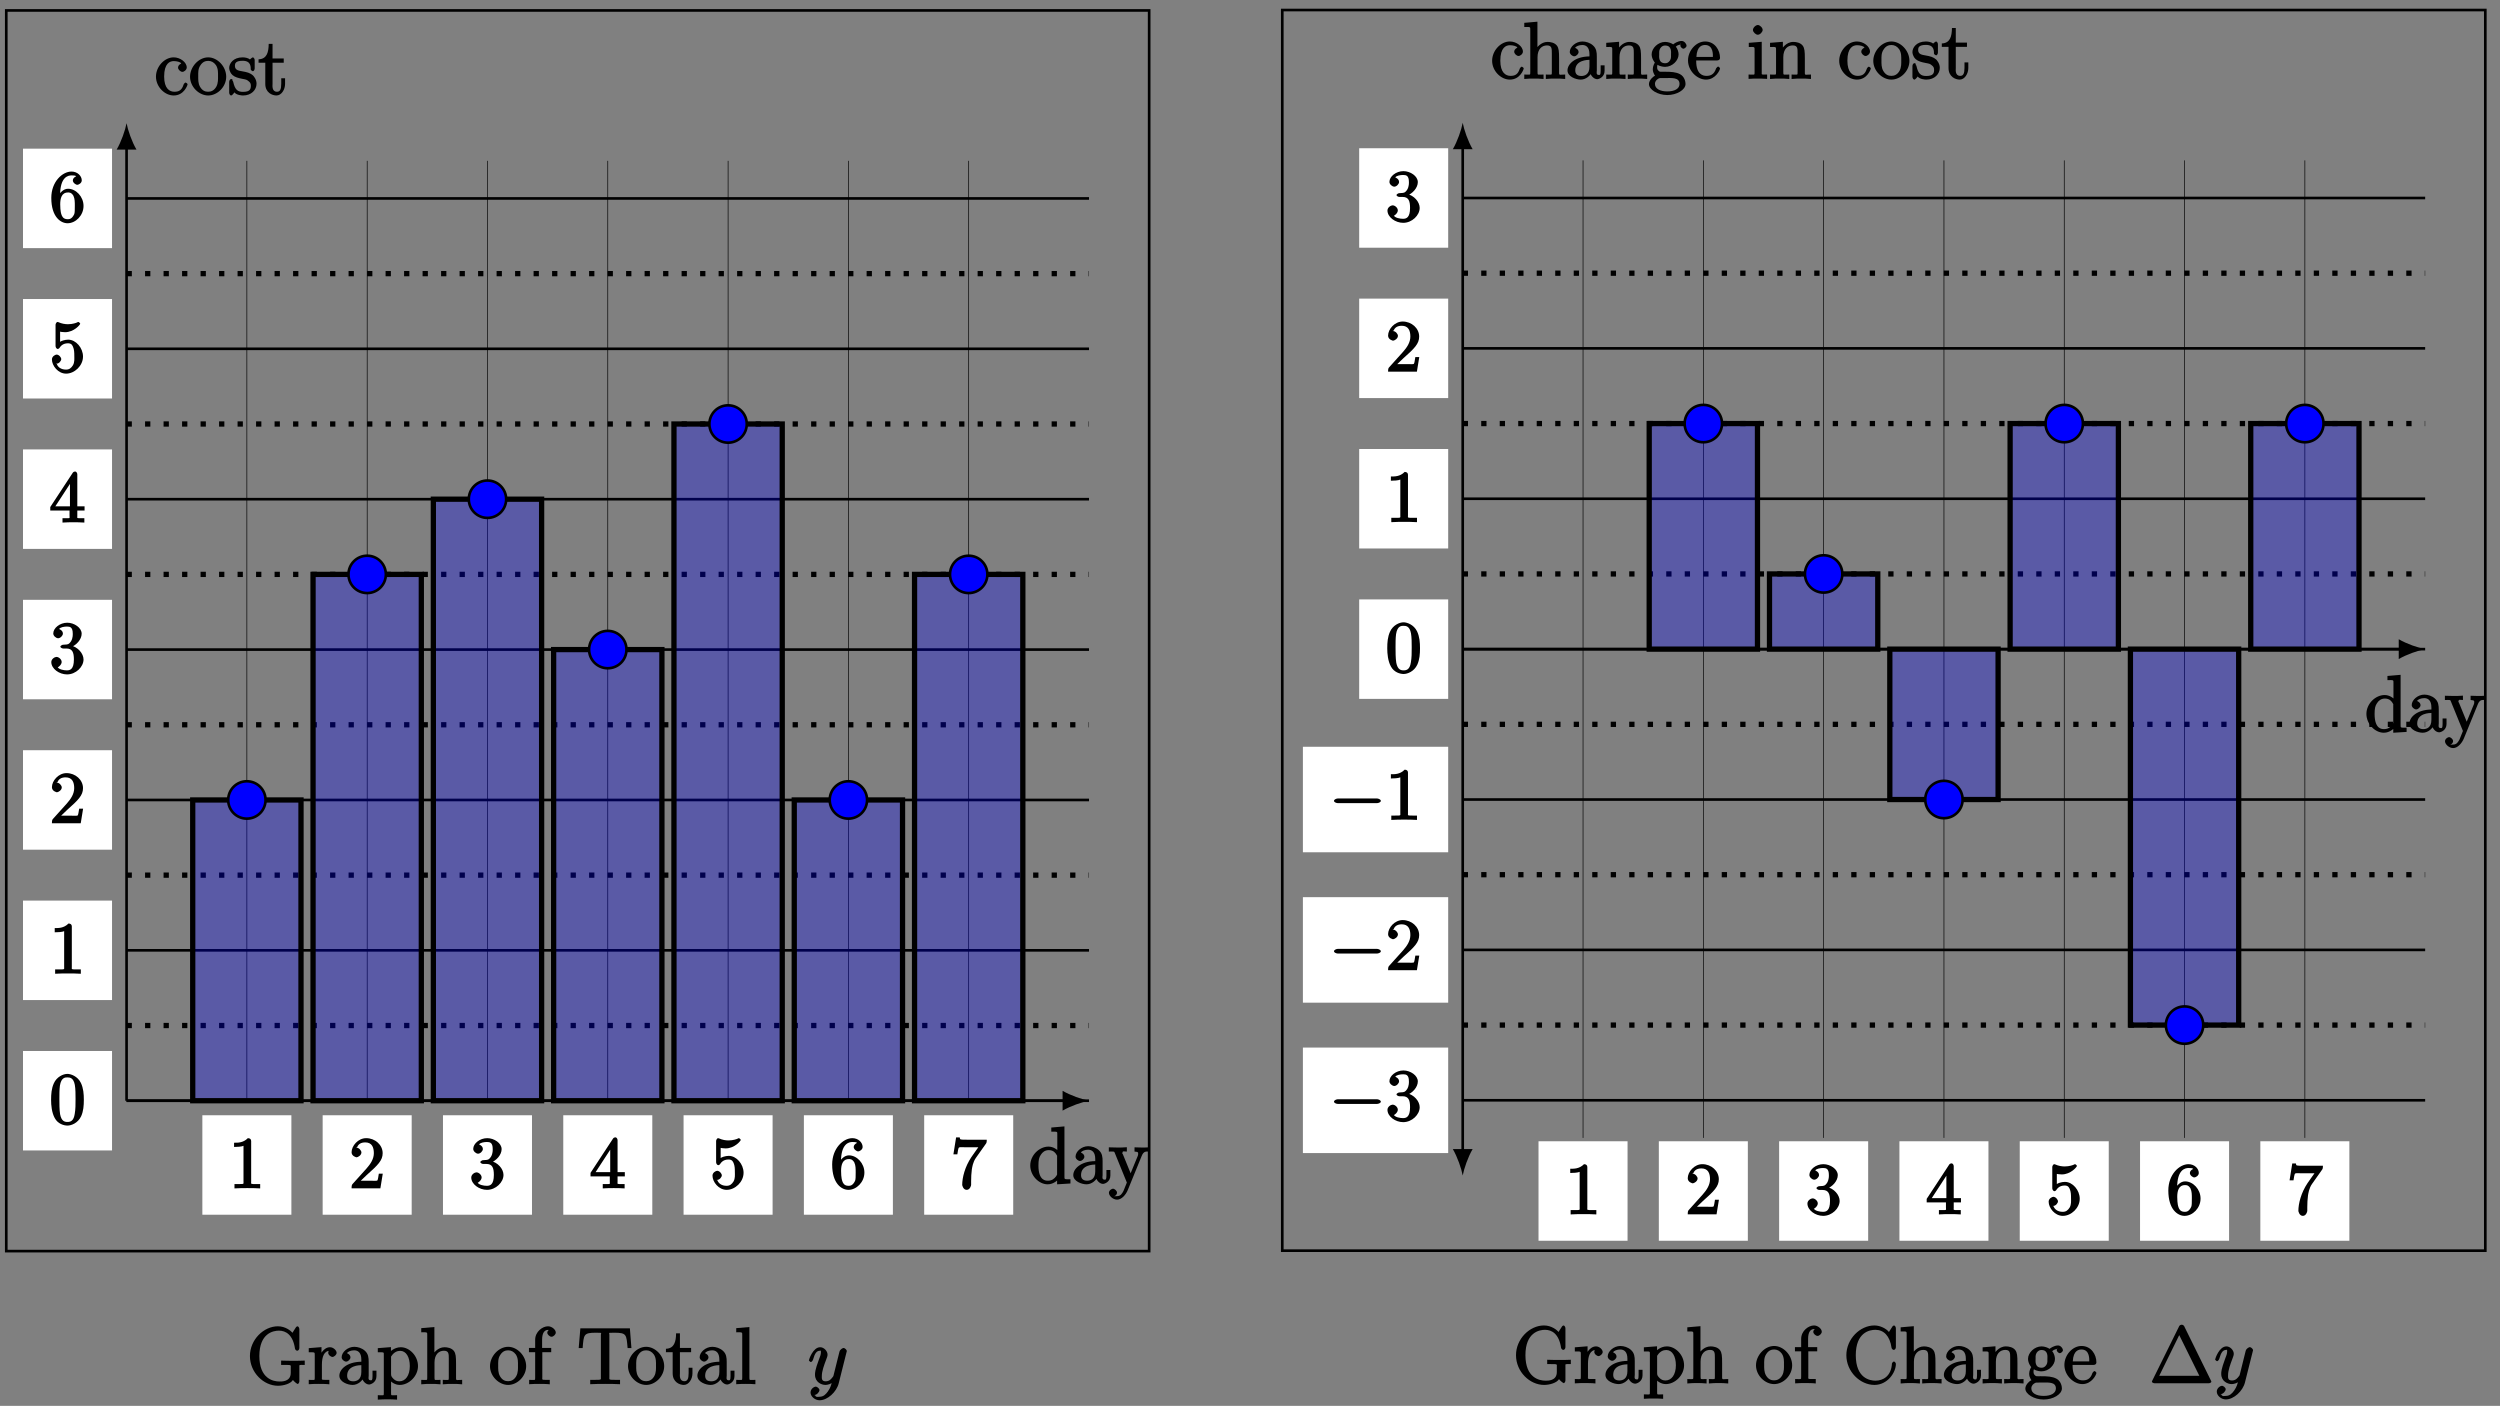<?xml version="1.0" encoding="UTF-8"?>
<svg xmlns="http://www.w3.org/2000/svg" xmlns:xlink="http://www.w3.org/1999/xlink" width="377pt" height="212pt" viewBox="0 0 377 212" version="1.1">
<rect x="0" y="0" width="377" height="212" fill="#808080" stroke="none"/>
<defs>
<g>
<symbol overflow="visible" id="glyph0-0">
<path style="stroke:none;" d=""/>
</symbol>
<symbol overflow="visible" id="glyph0-1">
<path style="stroke:none;" d="M 8.75 -3.031 L 8.75 -3.547 C 8.281 -3.516 7.453 -3.516 7.094 -3.516 C 6.719 -3.516 5.672 -3.516 5.188 -3.547 L 5.188 -2.891 L 5.719 -2.891 C 6.781 -2.891 6.641 -2.891 6.641 -2.469 L 6.641 -1.703 C 6.641 -0.328 5.25 -0.391 4.938 -0.391 C 4 -0.391 1.906 -0.812 1.906 -4.234 C 1.906 -7.688 4.016 -8.062 4.859 -8.062 C 5.891 -8.062 6.969 -7.453 7.281 -5.344 C 7.297 -5.219 7.469 -5.031 7.609 -5.031 C 7.781 -5.031 7.938 -5.219 7.938 -5.453 L 7.938 -8.281 C 7.938 -8.5 7.781 -8.719 7.656 -8.719 C 7.594 -8.719 7.453 -8.641 7.391 -8.516 L 6.891 -7.734 C 6.688 -8.016 5.844 -8.719 4.703 -8.719 C 2.547 -8.719 0.484 -6.688 0.484 -4.234 C 0.484 -1.75 2.547 0.25 4.719 0.25 C 5.562 0.25 6.641 -0.062 6.969 -0.625 C 7.078 -0.438 7.594 -0.016 7.688 -0.016 C 7.781 -0.016 7.938 -0.234 7.938 -0.422 L 7.938 -2.516 C 7.938 -2.969 7.828 -2.891 8.75 -2.891 Z M 8.75 -3.031 "/>
</symbol>
<symbol overflow="visible" id="glyph0-2">
<path style="stroke:none;" d="M 4.375 -4.719 C 4.375 -5.078 3.891 -5.562 3.375 -5.562 C 2.359 -5.562 1.859 -4.312 1.828 -4.25 L 2.094 -4.25 L 2.094 -5.578 L 0.172 -5.422 L 0.172 -4.797 C 1.141 -4.797 1.078 -4.859 1.078 -4.266 L 1.078 -1.031 C 1.078 -0.484 1.109 -0.641 0.172 -0.641 L 0.172 0.016 C 0.672 -0.031 1.328 -0.031 1.688 -0.031 C 2.016 -0.031 2.859 -0.031 3.281 0.031 L 3.281 -0.641 L 2.891 -0.641 C 2.016 -0.641 2.156 -0.625 2.156 -1.047 L 2.156 -2.922 C 2.156 -4.094 2.469 -5.031 3.391 -5.031 C 3.484 -5.031 3.516 -5.031 3.562 -5.016 L 3.438 -5.266 C 3.344 -5.219 3.109 -5.047 3.109 -4.719 C 3.109 -4.375 3.547 -4.094 3.734 -4.094 C 3.984 -4.094 4.375 -4.406 4.375 -4.719 Z M 4.375 -4.719 "/>
</symbol>
<symbol overflow="visible" id="glyph0-3">
<path style="stroke:none;" d="M 5.828 -1.203 L 5.828 -2.031 L 5.234 -2.031 L 5.234 -1.203 C 5.234 -0.531 5.109 -0.578 4.953 -0.578 C 4.5 -0.578 4.656 -1.062 4.656 -1.25 L 4.656 -3.328 C 4.656 -3.984 4.609 -4.562 4.078 -5.031 C 3.656 -5.422 3.016 -5.625 2.484 -5.625 C 1.5 -5.625 0.578 -4.828 0.578 -4.047 C 0.578 -3.703 0.984 -3.391 1.25 -3.391 C 1.547 -3.391 1.906 -3.734 1.906 -4.031 C 1.906 -4.516 1.312 -4.672 1.391 -4.672 C 1.516 -4.906 1.984 -5.094 2.469 -5.094 C 3.016 -5.094 3.547 -4.781 3.547 -3.703 L 3.547 -3.375 C 1.312 -3.344 0.234 -2.188 0.234 -1.266 C 0.234 -0.328 1.5 0.125 2.234 0.125 C 3.031 0.125 3.719 -0.5 3.938 -1.078 L 3.625 -1.078 C 3.672 -0.516 4.203 0.062 4.719 0.062 C 4.969 0.062 5.828 -0.25 5.828 -1.203 Z M 3.547 -1.828 C 3.547 -0.656 2.844 -0.422 2.328 -0.422 C 1.75 -0.422 1.406 -0.688 1.406 -1.266 C 1.406 -2.844 3.281 -2.844 3.547 -2.859 Z M 3.547 -1.828 "/>
</symbol>
<symbol overflow="visible" id="glyph0-4">
<path style="stroke:none;" d="M 6.234 -2.719 C 6.234 -4.25 4.953 -5.562 3.641 -5.562 C 2.594 -5.562 1.906 -4.766 1.875 -4.719 L 2.156 -4.609 L 2.156 -5.578 L 0.172 -5.422 L 0.172 -4.797 C 1.172 -4.797 1.078 -4.859 1.078 -4.328 L 1.078 1.297 C 1.078 1.828 1.109 1.672 0.172 1.672 L 0.172 2.344 C 0.641 2.297 1.297 2.297 1.625 2.297 C 1.969 2.297 2.625 2.297 3.078 2.344 L 3.078 1.672 C 2.156 1.672 2.172 1.828 2.172 1.297 L 2.172 -0.781 L 1.906 -0.688 C 2.109 -0.375 2.719 0.125 3.484 0.125 C 4.859 0.125 6.234 -1.188 6.234 -2.719 Z M 5 -2.719 C 5 -1.297 4.344 -0.422 3.438 -0.422 C 3.062 -0.422 2.828 -0.531 2.578 -0.75 C 2.312 -1.031 2.172 -1.156 2.172 -1.5 L 2.172 -3.953 C 2.172 -4.188 2.125 -4.094 2.266 -4.281 C 2.625 -4.812 3.094 -5.016 3.547 -5.016 C 4.453 -5.016 5 -4.062 5 -2.719 Z M 5 -2.719 "/>
</symbol>
<symbol overflow="visible" id="glyph0-5">
<path style="stroke:none;" d="M 6.391 -0.141 L 6.391 -0.641 C 5.625 -0.641 5.484 -0.484 5.469 -0.844 L 5.469 -3.047 C 5.469 -4.156 5.422 -4.609 5.156 -4.984 C 4.812 -5.453 4.141 -5.562 3.734 -5.562 C 2.703 -5.562 2.062 -4.641 1.953 -4.422 L 2.203 -4.422 L 2.203 -8.609 L 0.219 -8.438 L 0.219 -7.812 C 1.188 -7.812 1.125 -7.875 1.125 -7.297 L 1.125 -1.031 C 1.125 -0.484 1.156 -0.641 0.219 -0.641 L 0.219 0.031 C 0.688 -0.031 1.344 -0.031 1.672 -0.031 C 2.016 -0.031 2.672 -0.031 3.125 0.031 L 3.125 -0.641 C 2.219 -0.641 2.219 -0.484 2.219 -1.031 L 2.219 -3.25 C 2.219 -4.5 2.891 -5.031 3.641 -5.031 C 4.375 -5.031 4.375 -4.562 4.375 -3.844 L 4.375 -1.031 C 4.375 -0.484 4.406 -0.641 3.469 -0.641 L 3.469 0.031 C 3.938 -0.031 4.594 -0.031 4.922 -0.031 C 5.266 -0.031 5.922 -0.031 6.391 0.031 Z M 6.391 -0.141 "/>
</symbol>
<symbol overflow="visible" id="glyph0-6">
<path style="stroke:none;" d="M 5.641 -2.703 C 5.641 -4.25 4.312 -5.625 2.922 -5.625 C 1.5 -5.625 0.188 -4.203 0.188 -2.703 C 0.188 -1.172 1.547 0.125 2.922 0.125 C 4.328 0.125 5.641 -1.188 5.641 -2.703 Z M 4.406 -2.812 C 4.406 -2.391 4.453 -1.75 4.141 -1.188 C 3.812 -0.625 3.375 -0.438 2.922 -0.438 C 2.484 -0.438 2.062 -0.578 1.703 -1.172 C 1.391 -1.703 1.422 -2.312 1.422 -2.812 C 1.422 -3.266 1.375 -3.891 1.75 -4.422 C 2.078 -4.938 2.5 -5.094 2.922 -5.094 C 3.375 -5.094 3.766 -4.906 4.094 -4.453 C 4.453 -3.891 4.406 -3.25 4.406 -2.812 Z M 4.406 -2.812 "/>
</symbol>
<symbol overflow="visible" id="glyph0-7">
<path style="stroke:none;" d="M 4.25 -7.766 C 4.25 -8.219 3.656 -8.719 3.078 -8.719 C 2.25 -8.719 1.141 -7.906 1.141 -6.688 L 1.141 -5.453 L 0.203 -5.453 L 0.203 -4.812 L 1.141 -4.812 L 1.141 -1.031 C 1.141 -0.484 1.172 -0.641 0.234 -0.641 L 0.234 0.016 C 0.734 -0.031 1.391 -0.031 1.75 -0.031 C 2.062 -0.031 2.922 -0.031 3.344 0.031 L 3.344 -0.641 L 2.953 -0.641 C 2.078 -0.641 2.219 -0.625 2.219 -1.047 L 2.219 -4.812 L 3.562 -4.812 L 3.562 -5.453 L 2.188 -5.453 L 2.188 -6.688 C 2.188 -7.766 2.578 -8.172 3.078 -8.172 C 3.172 -8.172 3.234 -8.188 3.375 -8.109 L 3.484 -8.375 C 3.438 -8.359 2.969 -8.109 2.969 -7.75 C 2.969 -7.484 3.328 -7.141 3.609 -7.141 C 3.891 -7.141 4.25 -7.484 4.25 -7.766 Z M 4.25 -7.766 "/>
</symbol>
<symbol overflow="visible" id="glyph0-8">
<path style="stroke:none;" d="M 8.172 -5.578 L 7.953 -8.406 L 0.484 -8.406 L 0.234 -5.438 L 0.828 -5.438 C 1 -7.469 0.953 -7.75 2.844 -7.75 C 3.062 -7.75 3.391 -7.75 3.484 -7.734 C 3.734 -7.703 3.578 -7.703 3.578 -7.422 L 3.578 -1.062 C 3.578 -0.656 3.734 -0.641 2.562 -0.641 L 1.969 -0.641 L 1.969 0.016 C 2.516 -0.031 3.75 -0.031 4.219 -0.031 C 4.688 -0.031 5.922 -0.031 6.469 0.016 L 6.469 -0.641 L 5.875 -0.641 C 4.703 -0.641 4.859 -0.656 4.859 -1.062 L 4.859 -7.422 C 4.859 -7.719 4.734 -7.688 4.922 -7.734 C 5.016 -7.75 5.359 -7.75 5.594 -7.75 C 7.484 -7.75 7.422 -7.469 7.609 -5.438 L 8.188 -5.438 Z M 8.172 -5.578 "/>
</symbol>
<symbol overflow="visible" id="glyph0-9">
<path style="stroke:none;" d="M 4.047 -1.625 L 4.047 -2.469 L 3.469 -2.469 L 3.469 -1.656 C 3.469 -0.781 3.281 -0.438 2.828 -0.438 C 2.016 -0.438 2.156 -1.406 2.156 -1.609 L 2.156 -4.812 L 3.844 -4.812 L 3.844 -5.453 L 2.156 -5.453 L 2.156 -7.656 L 1.578 -7.656 C 1.562 -6.375 1.297 -5.375 0.047 -5.328 L 0.047 -4.812 L 1.062 -4.812 L 1.062 -1.625 C 1.062 -0.297 2.109 0.125 2.75 0.125 C 3.5 0.125 4.047 -0.766 4.047 -1.625 Z M 4.047 -1.625 "/>
</symbol>
<symbol overflow="visible" id="glyph0-10">
<path style="stroke:none;" d="M 3.125 -0.141 L 3.125 -0.641 C 2.203 -0.641 2.219 -0.484 2.219 -1.031 L 2.219 -8.609 L 0.234 -8.438 L 0.234 -7.812 C 1.203 -7.812 1.141 -7.875 1.141 -7.297 L 1.141 -1.031 C 1.141 -0.484 1.172 -0.641 0.234 -0.641 L 0.234 0.016 C 0.734 -0.031 1.312 -0.031 1.672 -0.031 C 2.031 -0.031 2.625 -0.031 3.125 0.016 Z M 3.125 -0.141 "/>
</symbol>
<symbol overflow="visible" id="glyph0-11">
<path style="stroke:none;" d="M 6.312 -0.141 L 6.312 -0.641 C 5.344 -0.641 5.406 -0.578 5.406 -1.156 L 5.406 -8.609 L 3.422 -8.438 L 3.422 -7.812 C 4.406 -7.812 4.328 -7.875 4.328 -7.297 L 4.328 -4.656 L 4.609 -4.75 C 4.344 -5.109 3.734 -5.562 3 -5.562 C 1.609 -5.562 0.25 -4.25 0.25 -2.719 C 0.25 -1.188 1.547 0.125 2.875 0.125 C 3.781 0.125 4.406 -0.516 4.578 -0.734 L 4.297 -0.844 L 4.297 0.125 L 6.312 0 Z M 4.297 -1.547 C 4.297 -1.328 4.344 -1.406 4.188 -1.141 C 3.891 -0.719 3.531 -0.422 2.922 -0.422 C 2.625 -0.422 1.484 -0.375 1.484 -2.703 C 1.484 -3.562 1.578 -3.938 1.844 -4.328 C 2.078 -4.703 2.453 -5.031 3.047 -5.031 C 3.797 -5.031 4.094 -4.531 4.203 -4.344 C 4.344 -4.141 4.297 -4.219 4.297 -4 Z M 4.297 -1.547 "/>
</symbol>
<symbol overflow="visible" id="glyph0-12">
<path style="stroke:none;" d="M 6.109 -4.953 L 6.109 -5.453 C 5.609 -5.422 5.438 -5.422 5.062 -5.422 L 3.922 -5.453 L 3.922 -4.812 C 4.531 -4.781 4.469 -4.656 4.469 -4.438 C 4.469 -4.328 4.453 -4.266 4.406 -4.141 L 3.172 -1.141 L 3.5 -1.141 L 2.172 -4.391 C 2.109 -4.547 2.062 -4.531 2.062 -4.531 L 2.109 -4.641 C 2.109 -4.953 2.359 -4.812 2.766 -4.812 L 2.766 -5.469 C 2.297 -5.422 1.703 -5.422 1.375 -5.422 L 0.047 -5.453 L 0.047 -4.812 C 0.906 -4.812 0.844 -4.891 0.984 -4.516 L 2.766 -0.141 C 2.25 1.125 2.297 1.047 2.25 1.141 C 2.047 1.5 1.844 1.906 1.297 1.906 C 0.938 1.906 0.812 1.953 0.812 1.953 C 0.812 1.953 1.281 1.797 1.281 1.375 C 1.281 1.094 0.891 0.781 0.688 0.781 C 0.484 0.781 0.062 1.047 0.062 1.406 C 0.062 1.859 0.672 2.438 1.297 2.438 C 1.969 2.438 2.625 1.703 2.922 0.953 L 5 -4.141 C 5.312 -4.938 5.719 -4.812 6.109 -4.812 Z M 6.109 -4.953 "/>
</symbol>
<symbol overflow="visible" id="glyph0-13">
<path style="stroke:none;" d="M 5.016 -1.562 C 5.016 -1.672 4.766 -1.828 4.734 -1.828 C 4.625 -1.828 4.453 -1.641 4.406 -1.5 C 4.141 -0.641 3.672 -0.438 3.031 -0.438 C 2.297 -0.438 1.484 -0.922 1.484 -2.734 C 1.484 -4.719 2.344 -5.062 2.938 -5.062 C 3.391 -5.062 3.938 -4.922 4.047 -4.719 C 4.188 -4.719 3.578 -4.562 3.578 -4.078 C 3.578 -3.797 3.938 -3.438 4.234 -3.438 C 4.5 -3.438 4.891 -3.75 4.891 -4.094 C 4.891 -4.906 3.891 -5.625 2.922 -5.625 C 1.531 -5.625 0.25 -4.234 0.25 -2.719 C 0.25 -1.188 1.562 0.125 2.922 0.125 C 4.5 0.125 5.016 -1.453 5.016 -1.562 Z M 5.016 -1.562 "/>
</symbol>
<symbol overflow="visible" id="glyph0-14">
<path style="stroke:none;" d="M 4.359 -1.656 C 4.359 -2.312 3.922 -2.797 3.812 -2.906 C 3.375 -3.281 2.953 -3.391 2.156 -3.531 C 1.812 -3.609 1.094 -3.625 1.094 -4.344 C 1.094 -4.703 1.188 -5.109 2.266 -5.109 C 3.562 -5.109 3.469 -4.141 3.484 -3.781 C 3.5 -3.688 3.75 -3.531 3.797 -3.531 C 3.922 -3.531 4.078 -3.734 4.078 -3.953 L 4.078 -5.203 C 4.078 -5.422 3.922 -5.625 3.797 -5.625 C 3.703 -5.625 3.359 -5.312 3.359 -5.312 C 3.125 -5.516 2.656 -5.625 2.266 -5.625 C 0.828 -5.625 0.234 -4.688 0.234 -4.031 C 0.234 -3.891 0.281 -3.375 0.734 -2.953 C 1.109 -2.625 1.641 -2.5 2.188 -2.391 C 2.844 -2.266 2.875 -2.266 3.172 -2.016 C 3.391 -1.844 3.5 -1.688 3.5 -1.344 C 3.5 -0.844 3.375 -0.422 2.312 -0.422 C 1.531 -0.422 1.109 -0.719 0.844 -1.906 C 0.797 -2.125 0.734 -2.047 0.734 -2.047 L 0.734 -2.266 C 0.719 -2.312 0.562 -2.359 0.531 -2.359 C 0.391 -2.359 0.234 -2.141 0.234 -1.922 L 0.234 -0.297 C 0.234 -0.078 0.391 0.125 0.516 0.125 C 0.578 0.125 0.688 0.078 0.891 -0.172 C 0.953 -0.266 0.953 -0.281 1.016 -0.344 C 1.359 0.078 2.125 0.125 2.328 0.125 C 3.578 0.125 4.359 -0.719 4.359 -1.656 Z M 4.359 -1.656 "/>
</symbol>
<symbol overflow="visible" id="glyph0-15">
<path style="stroke:none;" d="M 7.953 -2.922 C 7.953 -3.047 7.797 -3.281 7.656 -3.281 C 7.547 -3.281 7.359 -3.062 7.359 -2.969 C 7.25 -1.078 6.031 -0.391 4.875 -0.391 C 4.047 -0.391 1.906 -0.734 1.906 -4.234 C 1.906 -7.688 4 -8.062 4.859 -8.062 C 6.125 -8.062 7.047 -7.141 7.297 -5.359 C 7.312 -5.219 7.484 -5.031 7.625 -5.031 C 7.797 -5.031 7.953 -5.219 7.953 -5.453 L 7.953 -8.281 C 7.953 -8.5 7.797 -8.719 7.672 -8.719 C 7.609 -8.719 7.469 -8.641 7.406 -8.516 L 6.906 -7.734 C 6.5 -8.25 5.578 -8.719 4.719 -8.719 C 2.531 -8.719 0.484 -6.672 0.484 -4.234 C 0.484 -1.75 2.562 0.25 4.719 0.25 C 6.688 0.25 7.953 -1.609 7.953 -2.922 Z M 7.953 -2.922 "/>
</symbol>
<symbol overflow="visible" id="glyph0-16">
<path style="stroke:none;" d="M 6.391 -0.141 L 6.391 -0.641 C 5.625 -0.641 5.484 -0.484 5.469 -0.844 L 5.469 -3.047 C 5.469 -4.156 5.422 -4.609 5.156 -4.984 C 4.812 -5.453 4.141 -5.562 3.734 -5.562 C 2.562 -5.562 1.953 -4.422 1.906 -4.344 L 2.156 -4.344 L 2.156 -5.578 L 0.219 -5.422 L 0.219 -4.797 C 1.188 -4.797 1.125 -4.859 1.125 -4.266 L 1.125 -1.031 C 1.125 -0.484 1.156 -0.641 0.219 -0.641 L 0.219 0.031 C 0.688 -0.031 1.344 -0.031 1.672 -0.031 C 2.016 -0.031 2.672 -0.031 3.125 0.031 L 3.125 -0.641 C 2.219 -0.641 2.219 -0.484 2.219 -1.031 L 2.219 -3.25 C 2.219 -4.5 2.891 -5.031 3.641 -5.031 C 4.375 -5.031 4.375 -4.562 4.375 -3.844 L 4.375 -1.031 C 4.375 -0.484 4.406 -0.641 3.469 -0.641 L 3.469 0.031 C 3.938 -0.031 4.594 -0.031 4.922 -0.031 C 5.266 -0.031 5.922 -0.031 6.391 0.031 Z M 6.391 -0.141 "/>
</symbol>
<symbol overflow="visible" id="glyph0-17">
<path style="stroke:none;" d="M 5.828 -5 C 5.828 -5.219 5.516 -5.703 5.094 -5.703 C 4.469 -5.703 3.891 -5.266 3.812 -5.188 C 3.578 -5.359 3.062 -5.562 2.609 -5.562 C 1.531 -5.562 0.562 -4.609 0.562 -3.688 C 0.562 -3 1.031 -2.453 1.047 -2.438 C 1 -2.375 0.734 -1.922 0.734 -1.453 C 0.734 -0.766 1.203 -0.359 1.047 -0.453 C 0.875 -0.406 0.156 0.172 0.156 0.797 C 0.156 1.625 1.453 2.453 2.922 2.453 C 4.344 2.453 5.672 1.672 5.672 0.781 C 5.672 0.484 5.547 -0.328 4.828 -0.703 C 4.219 -1.016 3.516 -1.062 2.484 -1.062 C 1.75 -1.062 1.781 -1.016 1.562 -1.25 C 1.453 -1.359 1.391 -1.484 1.391 -1.734 C 1.391 -1.938 1.406 -2.031 1.453 -2.109 C 1.859 -1.828 2.469 -1.797 2.594 -1.797 C 3.672 -1.797 4.625 -2.75 4.625 -3.672 C 4.625 -4 4.484 -4.547 4.203 -4.828 C 4.562 -5.203 5.016 -5.156 5.078 -5.156 C 5.125 -5.156 5.062 -5.203 4.891 -5.297 C 5.109 -5.391 4.891 -5.109 4.891 -4.984 C 4.891 -4.812 5.172 -4.531 5.359 -4.531 C 5.469 -4.531 5.828 -4.734 5.828 -5 Z M 3.484 -3.688 C 3.484 -3.469 3.531 -3.078 3.328 -2.766 C 3.094 -2.422 2.859 -2.344 2.609 -2.344 C 1.547 -2.344 1.703 -3.391 1.703 -3.672 C 1.703 -3.891 1.656 -4.266 1.859 -4.594 C 2.094 -4.938 2.344 -5.016 2.594 -5.016 C 3.641 -5.016 3.484 -3.953 3.484 -3.688 Z M 4.766 0.781 C 4.766 1.5 4.031 1.906 2.922 1.906 C 1.781 1.906 1.062 1.469 1.062 0.781 C 1.062 0.688 1.047 0.328 1.5 0.031 C 1.75 -0.141 1.75 -0.109 2.594 -0.109 C 3.578 -0.109 4.766 -0.25 4.766 0.781 Z M 4.766 0.781 "/>
</symbol>
<symbol overflow="visible" id="glyph0-18">
<path style="stroke:none;" d="M 5.016 -1.562 C 5.016 -1.641 4.812 -1.844 4.734 -1.844 C 4.641 -1.844 4.453 -1.625 4.422 -1.562 C 4.109 -0.562 3.484 -0.438 2.969 -0.438 C 2.469 -0.438 1.422 -0.625 1.422 -2.688 L 1.422 -2.766 L 4.578 -2.766 C 4.844 -2.766 5.016 -2.922 5.016 -3.141 C 5.016 -4.344 4.219 -5.625 2.766 -5.625 C 1.406 -5.625 0.188 -4.25 0.188 -2.766 C 0.188 -1.188 1.578 0.125 2.906 0.125 C 4.328 0.125 5.016 -1.312 5.016 -1.562 Z M 4.125 -3.297 L 1.453 -3.297 C 1.531 -5.016 2.422 -5.094 2.766 -5.094 C 4.047 -5.094 3.938 -3.547 3.938 -3.297 Z M 4.125 -3.297 "/>
</symbol>
<symbol overflow="visible" id="glyph0-19">
<path style="stroke:none;" d="M 3.031 -0.141 L 3.031 -0.641 C 2.109 -0.641 2.219 -0.547 2.219 -1.016 L 2.219 -5.578 L 0.266 -5.422 L 0.266 -4.797 C 1.188 -4.797 1.141 -4.859 1.141 -4.281 L 1.141 -1.031 C 1.141 -0.484 1.172 -0.641 0.234 -0.641 L 0.234 0.016 C 0.734 -0.031 1.297 -0.031 1.656 -0.031 C 1.781 -0.031 2.469 -0.031 3.031 0.016 Z M 2.359 -7.359 C 2.359 -7.719 1.922 -8.109 1.641 -8.109 C 1.297 -8.109 0.891 -7.688 0.891 -7.359 C 0.891 -7.047 1.312 -6.641 1.625 -6.641 C 1.984 -6.641 2.359 -7.078 2.359 -7.359 Z M 2.359 -7.359 "/>
</symbol>
<symbol overflow="visible" id="glyph1-0">
<path style="stroke:none;" d=""/>
</symbol>
<symbol overflow="visible" id="glyph1-1">
<path style="stroke:none;" d="M 3.031 1.094 C 2.703 1.547 2.359 1.906 1.766 1.906 C 1.625 1.906 1.203 2.031 1.109 1.703 C 0.906 1.641 0.969 1.641 0.984 1.641 C 1.344 1.641 1.75 1.188 1.75 0.906 C 1.75 0.641 1.359 0.375 1.188 0.375 C 0.984 0.375 0.406 0.688 0.406 1.266 C 0.406 1.875 1.094 2.438 1.766 2.438 C 2.969 2.438 4.328 1.188 4.656 -0.125 L 5.828 -4.797 C 5.844 -4.859 5.875 -4.922 5.875 -5 C 5.875 -5.172 5.562 -5.453 5.391 -5.453 C 5.281 -5.453 4.859 -5.25 4.766 -4.891 L 3.891 -1.375 C 3.828 -1.156 3.875 -1.25 3.781 -1.109 C 3.531 -0.781 3.266 -0.422 2.688 -0.422 C 2.016 -0.422 2.109 -0.922 2.109 -1.25 C 2.109 -1.922 2.438 -2.844 2.766 -3.703 C 2.891 -4.047 2.969 -4.219 2.969 -4.453 C 2.969 -4.953 2.453 -5.562 1.859 -5.562 C 0.766 -5.562 0.156 -3.688 0.156 -3.578 C 0.156 -3.531 0.375 -3.328 0.453 -3.328 C 0.562 -3.328 0.734 -3.531 0.781 -3.688 C 1.062 -4.703 1.359 -5.031 1.828 -5.031 C 1.938 -5.031 1.969 -5.172 1.969 -4.781 C 1.969 -4.469 1.844 -4.125 1.656 -3.672 C 1.078 -2.109 1.078 -1.703 1.078 -1.422 C 1.078 -0.281 2.062 0.125 2.656 0.125 C 3 0.125 3.531 -0.031 3.844 -0.344 L 3.688 -0.516 C 3.516 0.141 3.438 0.5 3.031 1.094 Z M 3.031 1.094 "/>
</symbol>
<symbol overflow="visible" id="glyph2-0">
<path style="stroke:none;" d=""/>
</symbol>
<symbol overflow="visible" id="glyph2-1">
<path style="stroke:none;" d="M 3.375 -7.125 C 3.375 -7.391 3.203 -7.562 2.875 -7.562 C 2.156 -6.828 1.312 -6.875 0.797 -6.875 L 0.797 -6.234 C 1.188 -6.234 1.938 -6.266 2.219 -6.406 L 2.219 -1.016 C 2.219 -0.625 2.359 -0.641 1.391 -0.641 L 0.859 -0.641 L 0.859 0.016 C 1.422 -0.031 2.359 -0.031 2.797 -0.031 C 3.234 -0.031 4.188 -0.031 4.734 0.016 L 4.734 -0.641 L 4.219 -0.641 C 3.234 -0.641 3.375 -0.609 3.375 -1.016 Z M 3.375 -7.125 "/>
</symbol>
<symbol overflow="visible" id="glyph2-2">
<path style="stroke:none;" d="M 1.5 -0.891 L 2.656 -2 C 4.359 -3.516 5.062 -4.203 5.062 -5.297 C 5.062 -6.547 3.922 -7.562 2.578 -7.562 C 1.359 -7.562 0.375 -6.406 0.375 -5.438 C 0.375 -4.828 1.094 -4.672 1.125 -4.672 C 1.312 -4.672 1.859 -4.969 1.859 -5.406 C 1.859 -5.688 1.5 -6.125 1.109 -6.125 C 1.031 -6.125 1 -6.125 1.219 -6.203 C 1.391 -6.672 1.812 -6.922 2.438 -6.922 C 3.438 -6.922 3.734 -6.188 3.734 -5.297 C 3.734 -4.422 3.234 -3.672 2.641 -3 L 0.547 -0.672 C 0.422 -0.547 0.375 -0.422 0.375 0 L 4.719 0 L 5.078 -2.203 L 4.484 -2.203 C 4.391 -1.719 4.375 -1.359 4.266 -1.188 C 4.188 -1.094 3.594 -1.141 3.344 -1.141 L 1.391 -1.141 Z M 1.5 -0.891 "/>
</symbol>
<symbol overflow="visible" id="glyph2-3">
<path style="stroke:none;" d="M 3.156 -3.844 C 4.062 -4.141 4.859 -5.047 4.859 -5.906 C 4.859 -6.812 3.734 -7.562 2.688 -7.562 C 1.578 -7.562 0.578 -6.766 0.578 -5.938 C 0.578 -5.578 1 -5.219 1.312 -5.219 C 1.641 -5.219 2.031 -5.609 2.031 -5.922 C 2.031 -6.469 1.359 -6.625 1.469 -6.625 C 1.641 -6.891 2.25 -6.984 2.641 -6.984 C 3.094 -6.984 3.516 -6.906 3.516 -5.922 C 3.516 -5.797 3.547 -5.266 3.266 -4.781 C 2.938 -4.266 2.688 -4.281 2.406 -4.266 C 2.328 -4.25 2.062 -4.234 1.984 -4.234 C 1.891 -4.219 1.641 -4.062 1.641 -3.953 C 1.641 -3.828 1.891 -3.672 2.078 -3.672 L 2.562 -3.672 C 3.453 -3.672 3.688 -3.094 3.688 -2.016 C 3.688 -0.531 3.109 -0.375 2.625 -0.375 C 2.156 -0.375 1.453 -0.516 1.25 -0.844 C 1.344 -0.844 1.844 -1.234 1.844 -1.641 C 1.844 -2.047 1.391 -2.406 1.062 -2.406 C 0.812 -2.406 0.281 -2.109 0.281 -1.625 C 0.281 -0.625 1.469 0.234 2.656 0.234 C 3.984 0.234 5.141 -0.906 5.141 -2.016 C 5.141 -2.906 4.297 -3.922 3.156 -4.141 Z M 3.156 -3.844 "/>
</symbol>
<symbol overflow="visible" id="glyph2-4">
<path style="stroke:none;" d="M 3.031 -1.953 L 3.031 -1 C 3.031 -0.609 3.188 -0.641 2.375 -0.641 L 1.969 -0.641 L 1.969 0.016 C 2.594 -0.031 3.156 -0.031 3.625 -0.031 C 4.078 -0.031 4.656 -0.031 5.266 0.016 L 5.266 -0.641 L 4.875 -0.641 C 4.062 -0.641 4.203 -0.609 4.203 -1 L 4.203 -1.797 L 5.297 -1.797 L 5.297 -2.438 L 4.203 -2.438 L 4.203 -7.25 C 4.203 -7.469 4.047 -7.688 3.875 -7.688 C 3.781 -7.688 3.625 -7.641 3.531 -7.516 L 0.125 -2.328 L 0.125 -1.797 L 3.031 -1.797 Z M 3.266 -2.438 L 0.891 -2.438 L 3.375 -6.25 L 3.094 -6.359 L 3.094 -2.438 Z M 3.266 -2.438 "/>
</symbol>
<symbol overflow="visible" id="glyph2-5">
<path style="stroke:none;" d="M 5.062 -2.344 C 5.062 -3.641 4 -4.891 2.828 -4.891 C 2.297 -4.891 1.719 -4.672 1.609 -4.562 L 1.609 -6.094 C 1.656 -6.078 2.016 -6.016 2.359 -6.016 C 3.703 -6.016 4.641 -7.156 4.641 -7.297 C 4.641 -7.359 4.438 -7.562 4.359 -7.562 C 4.359 -7.562 4.203 -7.531 4.125 -7.469 C 4.062 -7.438 3.516 -7.219 2.797 -7.219 C 2.359 -7.219 1.859 -7.297 1.344 -7.531 C 1.25 -7.562 1.234 -7.562 1.203 -7.562 C 1.094 -7.562 0.922 -7.312 0.922 -7.141 L 0.922 -3.922 C 0.922 -3.719 1.094 -3.484 1.25 -3.484 C 1.328 -3.484 1.469 -3.562 1.5 -3.625 C 1.625 -3.797 1.922 -4.344 2.797 -4.344 C 3.375 -4.344 3.469 -3.984 3.562 -3.797 C 3.734 -3.391 3.75 -2.969 3.75 -2.422 C 3.75 -2.047 3.812 -1.5 3.547 -1.031 C 3.281 -0.609 3 -0.375 2.5 -0.375 C 1.703 -0.375 1.25 -0.797 1.125 -1.203 C 0.922 -1.281 0.953 -1.266 1.078 -1.266 C 1.438 -1.266 1.781 -1.688 1.781 -1.953 C 1.781 -2.219 1.438 -2.641 1.078 -2.641 C 0.922 -2.641 0.375 -2.406 0.375 -1.906 C 0.375 -0.969 1.297 0.234 2.516 0.234 C 3.781 0.234 5.062 -0.953 5.062 -2.344 Z M 5.062 -2.344 "/>
</symbol>
<symbol overflow="visible" id="glyph2-6">
<path style="stroke:none;" d="M 1.609 -3.734 L 1.609 -3.984 C 1.609 -6.75 2.797 -6.984 3.344 -6.984 C 3.609 -6.984 3.953 -6.969 4.016 -6.859 C 4.141 -6.859 3.531 -6.703 3.531 -6.219 C 3.531 -5.875 3.969 -5.562 4.203 -5.562 C 4.391 -5.562 4.875 -5.812 4.875 -6.234 C 4.875 -6.891 4.234 -7.562 3.328 -7.562 C 1.938 -7.562 0.281 -6.016 0.281 -3.594 C 0.281 -0.688 1.719 0.234 2.734 0.234 C 3.953 0.234 5.141 -0.938 5.141 -2.375 C 5.141 -3.766 4.016 -4.969 2.797 -4.969 C 2.062 -4.969 1.484 -4.25 1.266 -3.734 Z M 2.734 -0.375 C 2.047 -0.375 1.891 -0.875 1.828 -1.031 C 1.625 -1.547 1.625 -2.422 1.625 -2.625 C 1.625 -3.469 1.812 -4.406 2.797 -4.406 C 2.969 -4.406 3.344 -4.453 3.688 -3.781 L 3.625 -3.875 C 3.828 -3.484 3.828 -2.922 3.828 -2.391 C 3.828 -1.859 3.828 -1.312 3.734 -1.125 C 3.375 -0.375 2.984 -0.375 2.734 -0.375 Z M 2.734 -0.375 "/>
</symbol>
<symbol overflow="visible" id="glyph2-7">
<path style="stroke:none;" d="M 5.297 -6.688 C 5.406 -6.812 5.453 -6.953 5.453 -7.328 L 2.641 -7.328 C 1.312 -7.328 1.453 -7.312 1.375 -7.672 L 0.828 -7.672 L 0.422 -5.125 L 1.016 -5.125 C 1.078 -5.453 1.125 -6.031 1.266 -6.156 C 1.344 -6.234 2.078 -6.188 2.219 -6.188 L 4.172 -6.188 C 4.25 -6.266 3.375 -5.078 3.141 -4.719 C 2.156 -3.25 1.75 -1.625 1.75 -0.516 C 1.75 -0.406 1.922 0.234 2.422 0.234 C 2.922 0.234 3.094 -0.406 3.094 -0.516 L 3.094 -1.062 C 3.094 -1.672 3.125 -2.266 3.203 -2.859 C 3.25 -3.109 3.344 -3.938 3.828 -4.609 Z M 5.297 -6.688 "/>
</symbol>
<symbol overflow="visible" id="glyph2-8">
<path style="stroke:none;" d="M 5.188 -3.641 C 5.188 -4.516 5.125 -5.391 4.75 -6.188 C 4.25 -7.234 3.188 -7.562 2.719 -7.562 C 2.078 -7.562 1.094 -7.125 0.656 -6.125 C 0.312 -5.359 0.25 -4.516 0.25 -3.641 C 0.25 -2.828 0.344 -1.734 0.797 -0.906 C 1.266 -0.016 2.188 0.234 2.719 0.234 C 3.297 0.234 4.297 -0.141 4.781 -1.172 C 5.125 -1.938 5.188 -2.781 5.188 -3.641 Z M 2.719 -0.312 C 2.297 -0.312 1.812 -0.422 1.609 -1.469 C 1.5 -2.125 1.5 -3.125 1.5 -3.781 C 1.5 -4.469 1.5 -5.188 1.578 -5.781 C 1.781 -7.078 2.438 -7.031 2.719 -7.031 C 3.078 -7.031 3.625 -6.984 3.828 -5.906 C 3.938 -5.297 3.938 -4.453 3.938 -3.781 C 3.938 -2.953 3.938 -2.219 3.812 -1.516 C 3.656 -0.484 3.203 -0.312 2.719 -0.312 Z M 2.719 -0.312 "/>
</symbol>
<symbol overflow="visible" id="glyph3-0">
<path style="stroke:none;" d=""/>
</symbol>
<symbol overflow="visible" id="glyph3-1">
<path style="stroke:none;" d="M 5.266 -8.578 C 5.172 -8.734 5.047 -8.828 4.875 -8.828 C 4.703 -8.828 4.547 -8.734 4.469 -8.578 L 4.422 -8.469 L 0.484 -0.5 C 0.453 -0.453 0.375 -0.281 0.375 -0.234 C 0.375 -0.156 0.562 0 0.797 0 L 8.938 0 C 9.188 0 9.344 -0.156 9.344 -0.234 C 9.344 -0.281 9.281 -0.453 9.234 -0.5 L 5.312 -8.469 Z M 4.344 -7.578 L 7.531 -1.125 L 1.484 -1.125 L 4.656 -7.578 Z M 4.344 -7.578 "/>
</symbol>
<symbol overflow="visible" id="glyph4-0">
<path style="stroke:none;" d=""/>
</symbol>
<symbol overflow="visible" id="glyph4-1">
<path style="stroke:none;" d="M 7.188 -2.516 C 7.375 -2.516 7.766 -2.641 7.766 -2.859 C 7.766 -3.078 7.375 -3.219 7.188 -3.219 L 1.281 -3.219 C 1.094 -3.219 0.703 -3.078 0.703 -2.859 C 0.703 -2.641 1.094 -2.516 1.281 -2.516 Z M 7.188 -2.516 "/>
</symbol>
</g>
</defs>
<g id="surface1">
<path style="fill:none;stroke-width:0.399;stroke-linecap:butt;stroke-linejoin:miter;stroke:rgb(0%,0%,0%);stroke-opacity:1;stroke-miterlimit:10;" d="M -18.141 -22.678 L -18.141 164.414 L 154.207 164.414 L 154.207 -22.678 Z M -18.141 -22.678 " transform="matrix(1,0,0,-1,19.086,165.989)"/>
<g style="fill:rgb(0%,0%,0%);fill-opacity:1;">
  <use xlink:href="#glyph0-1" x="37.205" y="208.723"/>
  <use xlink:href="#glyph0-2" x="46.387" y="208.723"/>
  <use xlink:href="#glyph0-3" x="50.942" y="208.723"/>
  <use xlink:href="#glyph0-4" x="56.8" y="208.723"/>
  <use xlink:href="#glyph0-5" x="63.303" y="208.723"/>
</g>
<g style="fill:rgb(0%,0%,0%);fill-opacity:1;">
  <use xlink:href="#glyph0-6" x="73.704" y="208.723"/>
  <use xlink:href="#glyph0-7" x="79.562" y="208.723"/>
</g>
<g style="fill:rgb(0%,0%,0%);fill-opacity:1;">
  <use xlink:href="#glyph0-8" x="87.034" y="208.723"/>
</g>
<g style="fill:rgb(0%,0%,0%);fill-opacity:1;">
  <use xlink:href="#glyph0-6" x="94.518" y="208.723"/>
  <use xlink:href="#glyph0-9" x="100.376" y="208.723"/>
  <use xlink:href="#glyph0-3" x="104.931" y="208.723"/>
  <use xlink:href="#glyph0-10" x="110.789" y="208.723"/>
</g>
<g style="fill:rgb(0%,0%,0%);fill-opacity:1;">
  <use xlink:href="#glyph1-1" x="121.824" y="208.723"/>
</g>
<path style="fill:none;stroke-width:0.399;stroke-linecap:butt;stroke-linejoin:miter;stroke:rgb(0%,0%,0%);stroke-opacity:1;stroke-miterlimit:10;" d="M -0 0 L 145.137 0 " transform="matrix(1,0,0,-1,19.086,165.989)"/>
<path style="fill:none;stroke-width:0.399;stroke-linecap:butt;stroke-linejoin:miter;stroke:rgb(0%,0%,0%);stroke-opacity:1;stroke-miterlimit:10;" d="M -0 22.679 L 145.137 22.679 " transform="matrix(1,0,0,-1,19.086,165.989)"/>
<path style="fill:none;stroke-width:0.399;stroke-linecap:butt;stroke-linejoin:miter;stroke:rgb(0%,0%,0%);stroke-opacity:1;stroke-miterlimit:10;" d="M -0 45.354 L 145.137 45.354 " transform="matrix(1,0,0,-1,19.086,165.989)"/>
<path style="fill:none;stroke-width:0.399;stroke-linecap:butt;stroke-linejoin:miter;stroke:rgb(0%,0%,0%);stroke-opacity:1;stroke-miterlimit:10;" d="M -0 68.032 L 145.137 68.032 " transform="matrix(1,0,0,-1,19.086,165.989)"/>
<path style="fill:none;stroke-width:0.399;stroke-linecap:butt;stroke-linejoin:miter;stroke:rgb(0%,0%,0%);stroke-opacity:1;stroke-miterlimit:10;" d="M -0 90.711 L 145.137 90.711 " transform="matrix(1,0,0,-1,19.086,165.989)"/>
<path style="fill:none;stroke-width:0.399;stroke-linecap:butt;stroke-linejoin:miter;stroke:rgb(0%,0%,0%);stroke-opacity:1;stroke-miterlimit:10;" d="M -0 113.389 L 145.137 113.389 " transform="matrix(1,0,0,-1,19.086,165.989)"/>
<path style="fill:none;stroke-width:0.399;stroke-linecap:butt;stroke-linejoin:miter;stroke:rgb(0%,0%,0%);stroke-opacity:1;stroke-miterlimit:10;" d="M -0 136.064 L 145.137 136.064 " transform="matrix(1,0,0,-1,19.086,165.989)"/>
<path style="fill:none;stroke-width:0.797;stroke-linecap:butt;stroke-linejoin:miter;stroke:rgb(0%,0%,0%);stroke-opacity:1;stroke-dasharray:0.797,1.993;stroke-miterlimit:10;" d="M -0 11.34 L 145.137 11.34 " transform="matrix(1,0,0,-1,19.086,165.989)"/>
<path style="fill:none;stroke-width:0.797;stroke-linecap:butt;stroke-linejoin:miter;stroke:rgb(0%,0%,0%);stroke-opacity:1;stroke-dasharray:0.797,1.993;stroke-miterlimit:10;" d="M -0 34.018 L 145.137 34.018 " transform="matrix(1,0,0,-1,19.086,165.989)"/>
<path style="fill:none;stroke-width:0.797;stroke-linecap:butt;stroke-linejoin:miter;stroke:rgb(0%,0%,0%);stroke-opacity:1;stroke-dasharray:0.797,1.993;stroke-miterlimit:10;" d="M -0 56.693 L 145.137 56.693 " transform="matrix(1,0,0,-1,19.086,165.989)"/>
<path style="fill:none;stroke-width:0.797;stroke-linecap:butt;stroke-linejoin:miter;stroke:rgb(0%,0%,0%);stroke-opacity:1;stroke-dasharray:0.797,1.993;stroke-miterlimit:10;" d="M -0 79.371 L 145.137 79.371 " transform="matrix(1,0,0,-1,19.086,165.989)"/>
<path style="fill:none;stroke-width:0.797;stroke-linecap:butt;stroke-linejoin:miter;stroke:rgb(0%,0%,0%);stroke-opacity:1;stroke-dasharray:0.797,1.993;stroke-miterlimit:10;" d="M -0 102.05 L 145.137 102.05 " transform="matrix(1,0,0,-1,19.086,165.989)"/>
<path style="fill:none;stroke-width:0.797;stroke-linecap:butt;stroke-linejoin:miter;stroke:rgb(0%,0%,0%);stroke-opacity:1;stroke-dasharray:0.797,1.993;stroke-miterlimit:10;" d="M -0 124.725 L 145.137 124.725 " transform="matrix(1,0,0,-1,19.086,165.989)"/>
<path style="fill:none;stroke-width:0.399;stroke-linecap:butt;stroke-linejoin:miter;stroke:rgb(0%,0%,0%);stroke-opacity:1;stroke-miterlimit:10;" d="M -0 0 L 141.551 0 " transform="matrix(1,0,0,-1,19.086,165.989)"/>
<path style=" stroke:none;fill-rule:nonzero;fill:rgb(0%,0%,0%);fill-opacity:1;" d="M 164.223 165.988 C 163.16 165.789 161.434 165.191 160.238 164.496 L 160.238 167.484 C 161.434 166.785 163.16 166.188 164.223 165.988 "/>
<g style="fill:rgb(0%,0%,0%);fill-opacity:1;">
  <use xlink:href="#glyph0-11" x="155.112" y="178.47"/>
  <use xlink:href="#glyph0-3" x="161.616" y="178.47"/>
</g>
<g style="fill:rgb(0%,0%,0%);fill-opacity:1;">
  <use xlink:href="#glyph0-12" x="167.163" y="178.47"/>
</g>
<path style="fill:none;stroke-width:0.399;stroke-linecap:butt;stroke-linejoin:miter;stroke:rgb(0%,0%,0%);stroke-opacity:1;stroke-miterlimit:10;" d="M -0 0 L -0 143.817 " transform="matrix(1,0,0,-1,19.086,165.989)"/>
<path style=" stroke:none;fill-rule:nonzero;fill:rgb(0%,0%,0%);fill-opacity:1;" d="M 19.086 18.578 C 18.887 19.641 18.289 21.367 17.59 22.562 L 20.582 22.562 C 19.883 21.367 19.285 19.641 19.086 18.578 "/>
<g style="fill:rgb(0%,0%,0%);fill-opacity:1;">
  <use xlink:href="#glyph0-13" x="23.27" y="14.274"/>
  <use xlink:href="#glyph0-6" x="28.471" y="14.274"/>
  <use xlink:href="#glyph0-14" x="34.329" y="14.274"/>
  <use xlink:href="#glyph0-9" x="38.943" y="14.274"/>
</g>
<path style=" stroke:none;fill-rule:nonzero;fill:rgb(100%,100%,100%);fill-opacity:1;" d="M 30.516 183.18 L 43.941 183.18 L 43.941 168.18 L 30.516 168.18 Z M 30.516 183.18 "/>
<g style="fill:rgb(0%,0%,0%);fill-opacity:1;">
  <use xlink:href="#glyph2-1" x="34.501" y="179.196"/>
</g>
<path style=" stroke:none;fill-rule:nonzero;fill:rgb(100%,100%,100%);fill-opacity:1;" d="M 48.656 183.18 L 62.082 183.18 L 62.082 168.18 L 48.656 168.18 Z M 48.656 183.18 "/>
<g style="fill:rgb(0%,0%,0%);fill-opacity:1;">
  <use xlink:href="#glyph2-2" x="52.643" y="179.196"/>
</g>
<path style=" stroke:none;fill-rule:nonzero;fill:rgb(100%,100%,100%);fill-opacity:1;" d="M 66.801 183.18 L 80.223 183.18 L 80.223 168.18 L 66.801 168.18 Z M 66.801 183.18 "/>
<g style="fill:rgb(0%,0%,0%);fill-opacity:1;">
  <use xlink:href="#glyph2-3" x="70.785" y="179.196"/>
</g>
<path style=" stroke:none;fill-rule:nonzero;fill:rgb(100%,100%,100%);fill-opacity:1;" d="M 84.941 183.18 L 98.367 183.18 L 98.367 168.18 L 84.941 168.18 Z M 84.941 183.18 "/>
<g style="fill:rgb(0%,0%,0%);fill-opacity:1;">
  <use xlink:href="#glyph2-4" x="88.926" y="179.196"/>
</g>
<path style=" stroke:none;fill-rule:nonzero;fill:rgb(100%,100%,100%);fill-opacity:1;" d="M 103.082 183.18 L 116.508 183.18 L 116.508 168.18 L 103.082 168.18 Z M 103.082 183.18 "/>
<g style="fill:rgb(0%,0%,0%);fill-opacity:1;">
  <use xlink:href="#glyph2-5" x="107.068" y="179.196"/>
</g>
<path style=" stroke:none;fill-rule:nonzero;fill:rgb(100%,100%,100%);fill-opacity:1;" d="M 121.227 183.18 L 134.648 183.18 L 134.648 168.18 L 121.227 168.18 Z M 121.227 183.18 "/>
<g style="fill:rgb(0%,0%,0%);fill-opacity:1;">
  <use xlink:href="#glyph2-6" x="125.21" y="179.196"/>
</g>
<path style=" stroke:none;fill-rule:nonzero;fill:rgb(100%,100%,100%);fill-opacity:1;" d="M 139.367 183.18 L 152.793 183.18 L 152.793 168.18 L 139.367 168.18 Z M 139.367 183.18 "/>
<g style="fill:rgb(0%,0%,0%);fill-opacity:1;">
  <use xlink:href="#glyph2-7" x="143.352" y="179.196"/>
</g>
<path style=" stroke:none;fill-rule:nonzero;fill:rgb(100%,100%,100%);fill-opacity:1;" d="M 3.469 173.488 L 16.895 173.488 L 16.895 158.488 L 3.469 158.488 Z M 3.469 173.488 "/>
<g style="fill:rgb(0%,0%,0%);fill-opacity:1;">
  <use xlink:href="#glyph2-8" x="7.455" y="169.504"/>
</g>
<path style=" stroke:none;fill-rule:nonzero;fill:rgb(100%,100%,100%);fill-opacity:1;" d="M 3.469 150.809 L 16.895 150.809 L 16.895 135.809 L 3.469 135.809 Z M 3.469 150.809 "/>
<g style="fill:rgb(0%,0%,0%);fill-opacity:1;">
  <use xlink:href="#glyph2-1" x="7.455" y="146.826"/>
</g>
<path style=" stroke:none;fill-rule:nonzero;fill:rgb(100%,100%,100%);fill-opacity:1;" d="M 3.469 128.133 L 16.895 128.133 L 16.895 113.133 L 3.469 113.133 Z M 3.469 128.133 "/>
<g style="fill:rgb(0%,0%,0%);fill-opacity:1;">
  <use xlink:href="#glyph2-2" x="7.455" y="124.147"/>
</g>
<path style=" stroke:none;fill-rule:nonzero;fill:rgb(100%,100%,100%);fill-opacity:1;" d="M 3.469 105.453 L 16.895 105.453 L 16.895 90.453 L 3.469 90.453 Z M 3.469 105.453 "/>
<g style="fill:rgb(0%,0%,0%);fill-opacity:1;">
  <use xlink:href="#glyph2-3" x="7.455" y="101.468"/>
</g>
<path style=" stroke:none;fill-rule:nonzero;fill:rgb(100%,100%,100%);fill-opacity:1;" d="M 3.469 82.773 L 16.895 82.773 L 16.895 67.773 L 3.469 67.773 Z M 3.469 82.773 "/>
<g style="fill:rgb(0%,0%,0%);fill-opacity:1;">
  <use xlink:href="#glyph2-4" x="7.455" y="78.789"/>
</g>
<path style=" stroke:none;fill-rule:nonzero;fill:rgb(100%,100%,100%);fill-opacity:1;" d="M 3.469 60.094 L 16.895 60.094 L 16.895 45.094 L 3.469 45.094 Z M 3.469 60.094 "/>
<g style="fill:rgb(0%,0%,0%);fill-opacity:1;">
  <use xlink:href="#glyph2-5" x="7.455" y="56.111"/>
</g>
<path style=" stroke:none;fill-rule:nonzero;fill:rgb(100%,100%,100%);fill-opacity:1;" d="M 3.469 37.418 L 16.895 37.418 L 16.895 22.418 L 3.469 22.418 Z M 3.469 37.418 "/>
<g style="fill:rgb(0%,0%,0%);fill-opacity:1;">
  <use xlink:href="#glyph2-6" x="7.455" y="33.432"/>
</g>
<path style="fill:none;stroke-width:0.1;stroke-linecap:butt;stroke-linejoin:miter;stroke:rgb(0%,0%,0%);stroke-opacity:1;stroke-miterlimit:10;" d="M 18.141 0 L 18.141 141.735 " transform="matrix(1,0,0,-1,19.086,165.989)"/>
<path style="fill:none;stroke-width:0.1;stroke-linecap:butt;stroke-linejoin:miter;stroke:rgb(0%,0%,0%);stroke-opacity:1;stroke-miterlimit:10;" d="M 36.285 0 L 36.285 141.735 " transform="matrix(1,0,0,-1,19.086,165.989)"/>
<path style="fill:none;stroke-width:0.1;stroke-linecap:butt;stroke-linejoin:miter;stroke:rgb(0%,0%,0%);stroke-opacity:1;stroke-miterlimit:10;" d="M 54.426 0 L 54.426 141.735 " transform="matrix(1,0,0,-1,19.086,165.989)"/>
<path style="fill:none;stroke-width:0.1;stroke-linecap:butt;stroke-linejoin:miter;stroke:rgb(0%,0%,0%);stroke-opacity:1;stroke-miterlimit:10;" d="M 72.566 0 L 72.566 141.735 " transform="matrix(1,0,0,-1,19.086,165.989)"/>
<path style="fill:none;stroke-width:0.1;stroke-linecap:butt;stroke-linejoin:miter;stroke:rgb(0%,0%,0%);stroke-opacity:1;stroke-miterlimit:10;" d="M 90.711 0 L 90.711 141.735 " transform="matrix(1,0,0,-1,19.086,165.989)"/>
<path style="fill:none;stroke-width:0.1;stroke-linecap:butt;stroke-linejoin:miter;stroke:rgb(0%,0%,0%);stroke-opacity:1;stroke-miterlimit:10;" d="M 108.852 0 L 108.852 141.735 " transform="matrix(1,0,0,-1,19.086,165.989)"/>
<path style="fill:none;stroke-width:0.1;stroke-linecap:butt;stroke-linejoin:miter;stroke:rgb(0%,0%,0%);stroke-opacity:1;stroke-miterlimit:10;" d="M 126.992 0 L 126.992 141.735 " transform="matrix(1,0,0,-1,19.086,165.989)"/>
<path style="fill-rule:nonzero;fill:rgb(0%,0%,100%);fill-opacity:0.3;stroke-width:0.399;stroke-linecap:butt;stroke-linejoin:miter;stroke:rgb(0%,0%,0%);stroke-opacity:0.3;stroke-miterlimit:10;" d="M 26.305 45.354 L 26.305 0 L 9.976 0 L 9.976 45.354 Z M 26.305 45.354 " transform="matrix(1,0,0,-1,19.086,165.989)"/>
<path style="fill:none;stroke-width:0.797;stroke-linecap:butt;stroke-linejoin:miter;stroke:rgb(0%,0%,0%);stroke-opacity:1;stroke-miterlimit:10;" d="M 26.305 45.354 L 26.305 0 L 9.976 0 L 9.976 45.354 Z M 26.305 45.354 " transform="matrix(1,0,0,-1,19.086,165.989)"/>
<path style="fill-rule:nonzero;fill:rgb(0%,0%,100%);fill-opacity:1;stroke-width:0.399;stroke-linecap:butt;stroke-linejoin:miter;stroke:rgb(0%,0%,0%);stroke-opacity:1;stroke-miterlimit:10;" d="M 20.961 45.354 C 20.961 46.912 19.699 48.174 18.141 48.174 C 16.586 48.174 15.324 46.912 15.324 45.354 C 15.324 43.799 16.586 42.537 18.141 42.537 C 19.699 42.537 20.961 43.799 20.961 45.354 Z M 20.961 45.354 " transform="matrix(1,0,0,-1,19.086,165.989)"/>
<path style="fill-rule:nonzero;fill:rgb(0%,0%,100%);fill-opacity:0.3;stroke-width:0.399;stroke-linecap:butt;stroke-linejoin:miter;stroke:rgb(0%,0%,0%);stroke-opacity:0.3;stroke-miterlimit:10;" d="M 44.449 79.371 L 44.449 0 L 28.121 0 L 28.121 79.371 Z M 44.449 79.371 " transform="matrix(1,0,0,-1,19.086,165.989)"/>
<path style="fill:none;stroke-width:0.797;stroke-linecap:butt;stroke-linejoin:miter;stroke:rgb(0%,0%,0%);stroke-opacity:1;stroke-miterlimit:10;" d="M 44.449 79.371 L 44.449 0 L 28.121 0 L 28.121 79.371 Z M 44.449 79.371 " transform="matrix(1,0,0,-1,19.086,165.989)"/>
<path style="fill-rule:nonzero;fill:rgb(0%,0%,100%);fill-opacity:1;stroke-width:0.399;stroke-linecap:butt;stroke-linejoin:miter;stroke:rgb(0%,0%,0%);stroke-opacity:1;stroke-miterlimit:10;" d="M 39.102 79.371 C 39.102 80.926 37.84 82.188 36.285 82.188 C 34.727 82.188 33.465 80.926 33.465 79.371 C 33.465 77.817 34.727 76.555 36.285 76.555 C 37.84 76.555 39.102 77.817 39.102 79.371 Z M 39.102 79.371 " transform="matrix(1,0,0,-1,19.086,165.989)"/>
<path style="fill-rule:nonzero;fill:rgb(0%,0%,100%);fill-opacity:0.3;stroke-width:0.399;stroke-linecap:butt;stroke-linejoin:miter;stroke:rgb(0%,0%,0%);stroke-opacity:0.3;stroke-miterlimit:10;" d="M 62.59 90.711 L 62.59 0 L 46.262 0 L 46.262 90.711 Z M 62.59 90.711 " transform="matrix(1,0,0,-1,19.086,165.989)"/>
<path style="fill:none;stroke-width:0.797;stroke-linecap:butt;stroke-linejoin:miter;stroke:rgb(0%,0%,0%);stroke-opacity:1;stroke-miterlimit:10;" d="M 62.59 90.711 L 62.59 0 L 46.262 0 L 46.262 90.711 Z M 62.59 90.711 " transform="matrix(1,0,0,-1,19.086,165.989)"/>
<path style="fill-rule:nonzero;fill:rgb(0%,0%,100%);fill-opacity:1;stroke-width:0.399;stroke-linecap:butt;stroke-linejoin:miter;stroke:rgb(0%,0%,0%);stroke-opacity:1;stroke-miterlimit:10;" d="M 57.242 90.711 C 57.242 92.265 55.98 93.527 54.426 93.527 C 52.871 93.527 51.609 92.265 51.609 90.711 C 51.609 89.152 52.871 87.89 54.426 87.89 C 55.98 87.89 57.242 89.152 57.242 90.711 Z M 57.242 90.711 " transform="matrix(1,0,0,-1,19.086,165.989)"/>
<path style="fill-rule:nonzero;fill:rgb(0%,0%,100%);fill-opacity:0.3;stroke-width:0.399;stroke-linecap:butt;stroke-linejoin:miter;stroke:rgb(0%,0%,0%);stroke-opacity:0.3;stroke-miterlimit:10;" d="M 80.73 68.032 L 80.73 0 L 64.402 0 L 64.402 68.032 Z M 80.73 68.032 " transform="matrix(1,0,0,-1,19.086,165.989)"/>
<path style="fill:none;stroke-width:0.797;stroke-linecap:butt;stroke-linejoin:miter;stroke:rgb(0%,0%,0%);stroke-opacity:1;stroke-miterlimit:10;" d="M 80.73 68.032 L 80.73 0 L 64.402 0 L 64.402 68.032 Z M 80.73 68.032 " transform="matrix(1,0,0,-1,19.086,165.989)"/>
<path style="fill-rule:nonzero;fill:rgb(0%,0%,100%);fill-opacity:1;stroke-width:0.399;stroke-linecap:butt;stroke-linejoin:miter;stroke:rgb(0%,0%,0%);stroke-opacity:1;stroke-miterlimit:10;" d="M 75.387 68.032 C 75.387 69.591 74.125 70.852 72.566 70.852 C 71.012 70.852 69.75 69.591 69.75 68.032 C 69.75 66.477 71.012 65.216 72.566 65.216 C 74.125 65.216 75.387 66.477 75.387 68.032 Z M 75.387 68.032 " transform="matrix(1,0,0,-1,19.086,165.989)"/>
<path style="fill-rule:nonzero;fill:rgb(0%,0%,100%);fill-opacity:0.3;stroke-width:0.399;stroke-linecap:butt;stroke-linejoin:miter;stroke:rgb(0%,0%,0%);stroke-opacity:0.3;stroke-miterlimit:10;" d="M 98.875 102.05 L 98.875 0 L 82.547 0 L 82.547 102.05 Z M 98.875 102.05 " transform="matrix(1,0,0,-1,19.086,165.989)"/>
<path style="fill:none;stroke-width:0.797;stroke-linecap:butt;stroke-linejoin:miter;stroke:rgb(0%,0%,0%);stroke-opacity:1;stroke-miterlimit:10;" d="M 98.875 102.05 L 98.875 0 L 82.547 0 L 82.547 102.05 Z M 98.875 102.05 " transform="matrix(1,0,0,-1,19.086,165.989)"/>
<path style="fill-rule:nonzero;fill:rgb(0%,0%,100%);fill-opacity:1;stroke-width:0.399;stroke-linecap:butt;stroke-linejoin:miter;stroke:rgb(0%,0%,0%);stroke-opacity:1;stroke-miterlimit:10;" d="M 93.527 102.05 C 93.527 103.605 92.266 104.866 90.711 104.866 C 89.152 104.866 87.891 103.605 87.891 102.05 C 87.891 100.491 89.152 99.23 90.711 99.23 C 92.266 99.23 93.527 100.491 93.527 102.05 Z M 93.527 102.05 " transform="matrix(1,0,0,-1,19.086,165.989)"/>
<path style="fill-rule:nonzero;fill:rgb(0%,0%,100%);fill-opacity:0.3;stroke-width:0.399;stroke-linecap:butt;stroke-linejoin:miter;stroke:rgb(0%,0%,0%);stroke-opacity:0.3;stroke-miterlimit:10;" d="M 117.016 45.354 L 117.016 0 L 100.687 0 L 100.687 45.354 Z M 117.016 45.354 " transform="matrix(1,0,0,-1,19.086,165.989)"/>
<path style="fill:none;stroke-width:0.797;stroke-linecap:butt;stroke-linejoin:miter;stroke:rgb(0%,0%,0%);stroke-opacity:1;stroke-miterlimit:10;" d="M 117.016 45.354 L 117.016 0 L 100.687 0 L 100.687 45.354 Z M 117.016 45.354 " transform="matrix(1,0,0,-1,19.086,165.989)"/>
<path style="fill-rule:nonzero;fill:rgb(0%,0%,100%);fill-opacity:1;stroke-width:0.399;stroke-linecap:butt;stroke-linejoin:miter;stroke:rgb(0%,0%,0%);stroke-opacity:1;stroke-miterlimit:10;" d="M 111.668 45.354 C 111.668 46.912 110.406 48.174 108.852 48.174 C 107.297 48.174 106.035 46.912 106.035 45.354 C 106.035 43.799 107.297 42.537 108.852 42.537 C 110.406 42.537 111.668 43.799 111.668 45.354 Z M 111.668 45.354 " transform="matrix(1,0,0,-1,19.086,165.989)"/>
<path style="fill-rule:nonzero;fill:rgb(0%,0%,100%);fill-opacity:0.3;stroke-width:0.399;stroke-linecap:butt;stroke-linejoin:miter;stroke:rgb(0%,0%,0%);stroke-opacity:0.3;stroke-miterlimit:10;" d="M 135.156 79.371 L 135.156 0 L 118.828 0 L 118.828 79.371 Z M 135.156 79.371 " transform="matrix(1,0,0,-1,19.086,165.989)"/>
<path style="fill:none;stroke-width:0.797;stroke-linecap:butt;stroke-linejoin:miter;stroke:rgb(0%,0%,0%);stroke-opacity:1;stroke-miterlimit:10;" d="M 135.156 79.371 L 135.156 0 L 118.828 0 L 118.828 79.371 Z M 135.156 79.371 " transform="matrix(1,0,0,-1,19.086,165.989)"/>
<path style="fill-rule:nonzero;fill:rgb(0%,0%,100%);fill-opacity:1;stroke-width:0.399;stroke-linecap:butt;stroke-linejoin:miter;stroke:rgb(0%,0%,0%);stroke-opacity:1;stroke-miterlimit:10;" d="M 129.812 79.371 C 129.812 80.926 128.551 82.188 126.992 82.188 C 125.437 82.188 124.176 80.926 124.176 79.371 C 124.176 77.817 125.437 76.555 126.992 76.555 C 128.551 76.555 129.812 77.817 129.812 79.371 Z M 129.812 79.371 " transform="matrix(1,0,0,-1,19.086,165.989)"/>
<path style="fill:none;stroke-width:0.399;stroke-linecap:butt;stroke-linejoin:miter;stroke:rgb(0%,0%,0%);stroke-opacity:1;stroke-miterlimit:10;" d="M -27.212 -90.711 L -27.212 96.378 L 154.206 96.378 L 154.206 -90.711 Z M -27.212 -90.711 " transform="matrix(1,0,0,-1,220.579,97.89)"/>
<g style="fill:rgb(0%,0%,0%);fill-opacity:1;">
  <use xlink:href="#glyph0-1" x="228.129" y="208.597"/>
  <use xlink:href="#glyph0-2" x="237.311" y="208.597"/>
  <use xlink:href="#glyph0-3" x="241.866" y="208.597"/>
  <use xlink:href="#glyph0-4" x="247.724" y="208.597"/>
  <use xlink:href="#glyph0-5" x="254.227" y="208.597"/>
</g>
<g style="fill:rgb(0%,0%,0%);fill-opacity:1;">
  <use xlink:href="#glyph0-6" x="264.616" y="208.597"/>
  <use xlink:href="#glyph0-7" x="270.474" y="208.597"/>
</g>
<g style="fill:rgb(0%,0%,0%);fill-opacity:1;">
  <use xlink:href="#glyph0-15" x="277.946" y="208.597"/>
  <use xlink:href="#glyph0-5" x="286.399" y="208.597"/>
  <use xlink:href="#glyph0-3" x="292.902" y="208.597"/>
  <use xlink:href="#glyph0-16" x="298.76" y="208.597"/>
  <use xlink:href="#glyph0-17" x="305.264" y="208.597"/>
  <use xlink:href="#glyph0-18" x="311.122" y="208.597"/>
</g>
<g style="fill:rgb(0%,0%,0%);fill-opacity:1;">
  <use xlink:href="#glyph3-1" x="324.129" y="208.597"/>
</g>
<g style="fill:rgb(0%,0%,0%);fill-opacity:1;">
  <use xlink:href="#glyph1-1" x="333.884" y="208.597"/>
</g>
<path style="fill:none;stroke-width:0.399;stroke-linecap:butt;stroke-linejoin:miter;stroke:rgb(0%,0%,0%);stroke-opacity:1;stroke-miterlimit:10;" d="M -0.001 -68.032 L 145.136 -68.032 " transform="matrix(1,0,0,-1,220.579,97.89)"/>
<path style="fill:none;stroke-width:0.399;stroke-linecap:butt;stroke-linejoin:miter;stroke:rgb(0%,0%,0%);stroke-opacity:1;stroke-miterlimit:10;" d="M -0.001 -45.354 L 145.136 -45.354 " transform="matrix(1,0,0,-1,220.579,97.89)"/>
<path style="fill:none;stroke-width:0.399;stroke-linecap:butt;stroke-linejoin:miter;stroke:rgb(0%,0%,0%);stroke-opacity:1;stroke-miterlimit:10;" d="M -0.001 -22.679 L 145.136 -22.679 " transform="matrix(1,0,0,-1,220.579,97.89)"/>
<path style="fill:none;stroke-width:0.399;stroke-linecap:butt;stroke-linejoin:miter;stroke:rgb(0%,0%,0%);stroke-opacity:1;stroke-miterlimit:10;" d="M -0.001 -0 L 145.136 -0 " transform="matrix(1,0,0,-1,220.579,97.89)"/>
<path style="fill:none;stroke-width:0.399;stroke-linecap:butt;stroke-linejoin:miter;stroke:rgb(0%,0%,0%);stroke-opacity:1;stroke-miterlimit:10;" d="M -0.001 22.678 L 145.136 22.678 " transform="matrix(1,0,0,-1,220.579,97.89)"/>
<path style="fill:none;stroke-width:0.399;stroke-linecap:butt;stroke-linejoin:miter;stroke:rgb(0%,0%,0%);stroke-opacity:1;stroke-miterlimit:10;" d="M -0.001 45.357 L 145.136 45.357 " transform="matrix(1,0,0,-1,220.579,97.89)"/>
<path style="fill:none;stroke-width:0.399;stroke-linecap:butt;stroke-linejoin:miter;stroke:rgb(0%,0%,0%);stroke-opacity:1;stroke-miterlimit:10;" d="M -0.001 68.031 L 145.136 68.031 " transform="matrix(1,0,0,-1,220.579,97.89)"/>
<path style="fill:none;stroke-width:0.797;stroke-linecap:butt;stroke-linejoin:miter;stroke:rgb(0%,0%,0%);stroke-opacity:1;stroke-dasharray:0.797,1.993;stroke-miterlimit:10;" d="M -0.001 -56.693 L 145.136 -56.693 " transform="matrix(1,0,0,-1,220.579,97.89)"/>
<path style="fill:none;stroke-width:0.797;stroke-linecap:butt;stroke-linejoin:miter;stroke:rgb(0%,0%,0%);stroke-opacity:1;stroke-dasharray:0.797,1.993;stroke-miterlimit:10;" d="M -0.001 -34.014 L 145.136 -34.014 " transform="matrix(1,0,0,-1,220.579,97.89)"/>
<path style="fill:none;stroke-width:0.797;stroke-linecap:butt;stroke-linejoin:miter;stroke:rgb(0%,0%,0%);stroke-opacity:1;stroke-dasharray:0.797,1.993;stroke-miterlimit:10;" d="M -0.001 -11.34 L 145.136 -11.34 " transform="matrix(1,0,0,-1,220.579,97.89)"/>
<path style="fill:none;stroke-width:0.797;stroke-linecap:butt;stroke-linejoin:miter;stroke:rgb(0%,0%,0%);stroke-opacity:1;stroke-dasharray:0.797,1.993;stroke-miterlimit:10;" d="M -0.001 11.339 L 145.136 11.339 " transform="matrix(1,0,0,-1,220.579,97.89)"/>
<path style="fill:none;stroke-width:0.797;stroke-linecap:butt;stroke-linejoin:miter;stroke:rgb(0%,0%,0%);stroke-opacity:1;stroke-dasharray:0.797,1.993;stroke-miterlimit:10;" d="M -0.001 34.017 L 145.136 34.017 " transform="matrix(1,0,0,-1,220.579,97.89)"/>
<path style="fill:none;stroke-width:0.797;stroke-linecap:butt;stroke-linejoin:miter;stroke:rgb(0%,0%,0%);stroke-opacity:1;stroke-dasharray:0.797,1.993;stroke-miterlimit:10;" d="M -0.001 56.692 L 145.136 56.692 " transform="matrix(1,0,0,-1,220.579,97.89)"/>
<path style="fill:none;stroke-width:0.399;stroke-linecap:butt;stroke-linejoin:miter;stroke:rgb(0%,0%,0%);stroke-opacity:1;stroke-miterlimit:10;" d="M -0.001 -0 L 141.55 -0 " transform="matrix(1,0,0,-1,220.579,97.89)"/>
<path style=" stroke:none;fill-rule:nonzero;fill:rgb(0%,0%,0%);fill-opacity:1;" d="M 365.715 97.891 C 364.652 97.691 362.926 97.094 361.73 96.395 L 361.73 99.383 C 362.926 98.688 364.652 98.09 365.715 97.891 "/>
<g style="fill:rgb(0%,0%,0%);fill-opacity:1;">
  <use xlink:href="#glyph0-11" x="356.605" y="110.372"/>
  <use xlink:href="#glyph0-3" x="363.109" y="110.372"/>
</g>
<g style="fill:rgb(0%,0%,0%);fill-opacity:1;">
  <use xlink:href="#glyph0-12" x="368.644" y="110.372"/>
</g>
<path style="fill:none;stroke-width:0.399;stroke-linecap:butt;stroke-linejoin:miter;stroke:rgb(0%,0%,0%);stroke-opacity:1;stroke-miterlimit:10;" d="M -0.001 -75.786 L -0.001 75.785 " transform="matrix(1,0,0,-1,220.579,97.89)"/>
<path style=" stroke:none;fill-rule:nonzero;fill:rgb(0%,0%,0%);fill-opacity:1;" d="M 220.578 177.266 C 220.777 176.203 221.375 174.477 222.074 173.281 L 219.086 173.281 C 219.781 174.477 220.379 176.203 220.578 177.266 "/>
<path style=" stroke:none;fill-rule:nonzero;fill:rgb(0%,0%,0%);fill-opacity:1;" d="M 220.578 18.516 C 220.379 19.578 219.781 21.305 219.086 22.5 L 222.074 22.5 C 221.375 21.305 220.777 19.578 220.578 18.516 "/>
<g style="fill:rgb(0%,0%,0%);fill-opacity:1;">
  <use xlink:href="#glyph0-13" x="224.763" y="11.88"/>
</g>
<g style="fill:rgb(0%,0%,0%);fill-opacity:1;">
  <use xlink:href="#glyph0-5" x="229.641" y="11.88"/>
  <use xlink:href="#glyph0-3" x="236.144" y="11.88"/>
  <use xlink:href="#glyph0-16" x="242.002" y="11.88"/>
  <use xlink:href="#glyph0-17" x="248.506" y="11.88"/>
  <use xlink:href="#glyph0-18" x="254.364" y="11.88"/>
</g>
<g style="fill:rgb(0%,0%,0%);fill-opacity:1;">
  <use xlink:href="#glyph0-19" x="263.45" y="11.88"/>
  <use xlink:href="#glyph0-16" x="266.702" y="11.88"/>
</g>
<g style="fill:rgb(0%,0%,0%);fill-opacity:1;">
  <use xlink:href="#glyph0-13" x="277.103" y="11.88"/>
  <use xlink:href="#glyph0-6" x="282.303" y="11.88"/>
  <use xlink:href="#glyph0-14" x="288.161" y="11.88"/>
  <use xlink:href="#glyph0-9" x="292.776" y="11.88"/>
</g>
<path style=" stroke:none;fill-rule:nonzero;fill:rgb(100%,100%,100%);fill-opacity:1;" d="M 232.008 187.105 L 245.434 187.105 L 245.434 172.102 L 232.008 172.102 Z M 232.008 187.105 "/>
<g style="fill:rgb(0%,0%,0%);fill-opacity:1;">
  <use xlink:href="#glyph2-1" x="235.994" y="183.119"/>
</g>
<path style=" stroke:none;fill-rule:nonzero;fill:rgb(100%,100%,100%);fill-opacity:1;" d="M 250.152 187.105 L 263.574 187.105 L 263.574 172.102 L 250.152 172.102 Z M 250.152 187.105 "/>
<g style="fill:rgb(0%,0%,0%);fill-opacity:1;">
  <use xlink:href="#glyph2-2" x="254.136" y="183.119"/>
</g>
<path style=" stroke:none;fill-rule:nonzero;fill:rgb(100%,100%,100%);fill-opacity:1;" d="M 268.293 187.105 L 281.719 187.105 L 281.719 172.102 L 268.293 172.102 Z M 268.293 187.105 "/>
<g style="fill:rgb(0%,0%,0%);fill-opacity:1;">
  <use xlink:href="#glyph2-3" x="272.278" y="183.119"/>
</g>
<path style=" stroke:none;fill-rule:nonzero;fill:rgb(100%,100%,100%);fill-opacity:1;" d="M 286.434 187.105 L 299.859 187.105 L 299.859 172.102 L 286.434 172.102 Z M 286.434 187.105 "/>
<g style="fill:rgb(0%,0%,0%);fill-opacity:1;">
  <use xlink:href="#glyph2-4" x="290.419" y="183.119"/>
</g>
<path style=" stroke:none;fill-rule:nonzero;fill:rgb(100%,100%,100%);fill-opacity:1;" d="M 304.578 187.105 L 318 187.105 L 318 172.102 L 304.578 172.102 Z M 304.578 187.105 "/>
<g style="fill:rgb(0%,0%,0%);fill-opacity:1;">
  <use xlink:href="#glyph2-5" x="308.561" y="183.119"/>
</g>
<path style=" stroke:none;fill-rule:nonzero;fill:rgb(100%,100%,100%);fill-opacity:1;" d="M 322.719 187.105 L 336.145 187.105 L 336.145 172.102 L 322.719 172.102 Z M 322.719 187.105 "/>
<g style="fill:rgb(0%,0%,0%);fill-opacity:1;">
  <use xlink:href="#glyph2-6" x="326.703" y="183.119"/>
</g>
<path style=" stroke:none;fill-rule:nonzero;fill:rgb(100%,100%,100%);fill-opacity:1;" d="M 340.859 187.105 L 354.285 187.105 L 354.285 172.102 L 340.859 172.102 Z M 340.859 187.105 "/>
<g style="fill:rgb(0%,0%,0%);fill-opacity:1;">
  <use xlink:href="#glyph2-7" x="344.845" y="183.119"/>
</g>
<path style=" stroke:none;fill-rule:nonzero;fill:rgb(100%,100%,100%);fill-opacity:1;" d="M 196.477 173.883 L 218.387 173.883 L 218.387 157.973 L 196.477 157.973 Z M 196.477 173.883 "/>
<g style="fill:rgb(0%,0%,0%);fill-opacity:1;">
  <use xlink:href="#glyph4-1" x="200.463" y="168.987"/>
</g>
<g style="fill:rgb(0%,0%,0%);fill-opacity:1;">
  <use xlink:href="#glyph2-3" x="208.948" y="168.987"/>
</g>
<path style=" stroke:none;fill-rule:nonzero;fill:rgb(100%,100%,100%);fill-opacity:1;" d="M 196.477 151.203 L 218.387 151.203 L 218.387 135.293 L 196.477 135.293 Z M 196.477 151.203 "/>
<g style="fill:rgb(0%,0%,0%);fill-opacity:1;">
  <use xlink:href="#glyph4-1" x="200.463" y="146.309"/>
</g>
<g style="fill:rgb(0%,0%,0%);fill-opacity:1;">
  <use xlink:href="#glyph2-2" x="208.948" y="146.309"/>
</g>
<path style=" stroke:none;fill-rule:nonzero;fill:rgb(100%,100%,100%);fill-opacity:1;" d="M 196.477 128.523 L 218.387 128.523 L 218.387 112.613 L 196.477 112.613 Z M 196.477 128.523 "/>
<g style="fill:rgb(0%,0%,0%);fill-opacity:1;">
  <use xlink:href="#glyph4-1" x="200.463" y="123.629"/>
</g>
<g style="fill:rgb(0%,0%,0%);fill-opacity:1;">
  <use xlink:href="#glyph2-1" x="208.948" y="123.629"/>
</g>
<path style=" stroke:none;fill-rule:nonzero;fill:rgb(100%,100%,100%);fill-opacity:1;" d="M 204.965 105.391 L 218.387 105.391 L 218.387 90.391 L 204.965 90.391 Z M 204.965 105.391 "/>
<g style="fill:rgb(0%,0%,0%);fill-opacity:1;">
  <use xlink:href="#glyph2-8" x="208.948" y="101.405"/>
</g>
<path style=" stroke:none;fill-rule:nonzero;fill:rgb(100%,100%,100%);fill-opacity:1;" d="M 204.965 82.711 L 218.387 82.711 L 218.387 67.711 L 204.965 67.711 Z M 204.965 82.711 "/>
<g style="fill:rgb(0%,0%,0%);fill-opacity:1;">
  <use xlink:href="#glyph2-1" x="208.948" y="78.727"/>
</g>
<path style=" stroke:none;fill-rule:nonzero;fill:rgb(100%,100%,100%);fill-opacity:1;" d="M 204.965 60.031 L 218.387 60.031 L 218.387 45.031 L 204.965 45.031 Z M 204.965 60.031 "/>
<g style="fill:rgb(0%,0%,0%);fill-opacity:1;">
  <use xlink:href="#glyph2-2" x="208.948" y="56.048"/>
</g>
<path style=" stroke:none;fill-rule:nonzero;fill:rgb(100%,100%,100%);fill-opacity:1;" d="M 204.965 37.355 L 218.387 37.355 L 218.387 22.355 L 204.965 22.355 Z M 204.965 37.355 "/>
<g style="fill:rgb(0%,0%,0%);fill-opacity:1;">
  <use xlink:href="#glyph2-3" x="208.948" y="33.37"/>
</g>
<path style="fill:none;stroke-width:0.1;stroke-linecap:butt;stroke-linejoin:miter;stroke:rgb(0%,0%,0%);stroke-opacity:1;stroke-miterlimit:10;" d="M 18.144 -73.704 L 18.144 73.703 " transform="matrix(1,0,0,-1,220.579,97.89)"/>
<path style="fill:none;stroke-width:0.1;stroke-linecap:butt;stroke-linejoin:miter;stroke:rgb(0%,0%,0%);stroke-opacity:1;stroke-miterlimit:10;" d="M 36.284 -73.704 L 36.284 73.703 " transform="matrix(1,0,0,-1,220.579,97.89)"/>
<path style="fill:none;stroke-width:0.1;stroke-linecap:butt;stroke-linejoin:miter;stroke:rgb(0%,0%,0%);stroke-opacity:1;stroke-miterlimit:10;" d="M 54.425 -73.704 L 54.425 73.703 " transform="matrix(1,0,0,-1,220.579,97.89)"/>
<path style="fill:none;stroke-width:0.1;stroke-linecap:butt;stroke-linejoin:miter;stroke:rgb(0%,0%,0%);stroke-opacity:1;stroke-miterlimit:10;" d="M 72.569 -73.704 L 72.569 73.703 " transform="matrix(1,0,0,-1,220.579,97.89)"/>
<path style="fill:none;stroke-width:0.1;stroke-linecap:butt;stroke-linejoin:miter;stroke:rgb(0%,0%,0%);stroke-opacity:1;stroke-miterlimit:10;" d="M 90.71 -73.704 L 90.71 73.703 " transform="matrix(1,0,0,-1,220.579,97.89)"/>
<path style="fill:none;stroke-width:0.1;stroke-linecap:butt;stroke-linejoin:miter;stroke:rgb(0%,0%,0%);stroke-opacity:1;stroke-miterlimit:10;" d="M 108.851 -73.704 L 108.851 73.703 " transform="matrix(1,0,0,-1,220.579,97.89)"/>
<path style="fill:none;stroke-width:0.1;stroke-linecap:butt;stroke-linejoin:miter;stroke:rgb(0%,0%,0%);stroke-opacity:1;stroke-miterlimit:10;" d="M 126.995 -73.704 L 126.995 73.703 " transform="matrix(1,0,0,-1,220.579,97.89)"/>
<path style="fill-rule:nonzero;fill:rgb(0%,0%,100%);fill-opacity:0.3;stroke-width:0.399;stroke-linecap:butt;stroke-linejoin:miter;stroke:rgb(0%,0%,0%);stroke-opacity:0.3;stroke-miterlimit:10;" d="M 44.448 34.017 L 44.448 -0 L 28.12 -0 L 28.12 34.017 Z M 44.448 34.017 " transform="matrix(1,0,0,-1,220.579,97.89)"/>
<path style="fill:none;stroke-width:0.797;stroke-linecap:butt;stroke-linejoin:miter;stroke:rgb(0%,0%,0%);stroke-opacity:1;stroke-miterlimit:10;" d="M 44.448 34.017 L 44.448 -0 L 28.12 -0 L 28.12 34.017 Z M 44.448 34.017 " transform="matrix(1,0,0,-1,220.579,97.89)"/>
<path style="fill-rule:nonzero;fill:rgb(0%,0%,100%);fill-opacity:1;stroke-width:0.399;stroke-linecap:butt;stroke-linejoin:miter;stroke:rgb(0%,0%,0%);stroke-opacity:1;stroke-miterlimit:10;" d="M 39.101 34.017 C 39.101 35.572 37.839 36.834 36.284 36.834 C 34.726 36.834 33.464 35.572 33.464 34.017 C 33.464 32.459 34.726 31.197 36.284 31.197 C 37.839 31.197 39.101 32.459 39.101 34.017 Z M 39.101 34.017 " transform="matrix(1,0,0,-1,220.579,97.89)"/>
<path style="fill-rule:nonzero;fill:rgb(0%,0%,100%);fill-opacity:0.3;stroke-width:0.399;stroke-linecap:butt;stroke-linejoin:miter;stroke:rgb(0%,0%,0%);stroke-opacity:0.3;stroke-miterlimit:10;" d="M 62.589 11.339 L 62.589 -0 L 46.261 -0 L 46.261 11.339 Z M 62.589 11.339 " transform="matrix(1,0,0,-1,220.579,97.89)"/>
<path style="fill:none;stroke-width:0.797;stroke-linecap:butt;stroke-linejoin:miter;stroke:rgb(0%,0%,0%);stroke-opacity:1;stroke-miterlimit:10;" d="M 62.589 11.339 L 62.589 -0 L 46.261 -0 L 46.261 11.339 Z M 62.589 11.339 " transform="matrix(1,0,0,-1,220.579,97.89)"/>
<path style="fill-rule:nonzero;fill:rgb(0%,0%,100%);fill-opacity:1;stroke-width:0.399;stroke-linecap:butt;stroke-linejoin:miter;stroke:rgb(0%,0%,0%);stroke-opacity:1;stroke-miterlimit:10;" d="M 57.245 11.339 C 57.245 12.893 55.983 14.155 54.425 14.155 C 52.87 14.155 51.608 12.893 51.608 11.339 C 51.608 9.784 52.87 8.523 54.425 8.523 C 55.983 8.523 57.245 9.784 57.245 11.339 Z M 57.245 11.339 " transform="matrix(1,0,0,-1,220.579,97.89)"/>
<path style="fill-rule:nonzero;fill:rgb(0%,0%,100%);fill-opacity:0.3;stroke-width:0.399;stroke-linecap:butt;stroke-linejoin:miter;stroke:rgb(0%,0%,0%);stroke-opacity:0.3;stroke-miterlimit:10;" d="M 80.734 -22.679 L 80.734 -0 L 64.405 -0 L 64.405 -22.679 Z M 80.734 -22.679 " transform="matrix(1,0,0,-1,220.579,97.89)"/>
<path style="fill:none;stroke-width:0.797;stroke-linecap:butt;stroke-linejoin:miter;stroke:rgb(0%,0%,0%);stroke-opacity:1;stroke-miterlimit:10;" d="M 80.734 -22.679 L 80.734 -0 L 64.405 -0 L 64.405 -22.679 Z M 80.734 -22.679 " transform="matrix(1,0,0,-1,220.579,97.89)"/>
<path style="fill-rule:nonzero;fill:rgb(0%,0%,100%);fill-opacity:1;stroke-width:0.399;stroke-linecap:butt;stroke-linejoin:miter;stroke:rgb(0%,0%,0%);stroke-opacity:1;stroke-miterlimit:10;" d="M 75.386 -22.679 C 75.386 -21.12 74.124 -19.859 72.569 -19.859 C 71.011 -19.859 69.749 -21.12 69.749 -22.679 C 69.749 -24.234 71.011 -25.495 72.569 -25.495 C 74.124 -25.495 75.386 -24.234 75.386 -22.679 Z M 75.386 -22.679 " transform="matrix(1,0,0,-1,220.579,97.89)"/>
<path style="fill-rule:nonzero;fill:rgb(0%,0%,100%);fill-opacity:0.3;stroke-width:0.399;stroke-linecap:butt;stroke-linejoin:miter;stroke:rgb(0%,0%,0%);stroke-opacity:0.3;stroke-miterlimit:10;" d="M 98.874 34.017 L 98.874 -0 L 82.546 -0 L 82.546 34.017 Z M 98.874 34.017 " transform="matrix(1,0,0,-1,220.579,97.89)"/>
<path style="fill:none;stroke-width:0.797;stroke-linecap:butt;stroke-linejoin:miter;stroke:rgb(0%,0%,0%);stroke-opacity:1;stroke-miterlimit:10;" d="M 98.874 34.017 L 98.874 -0 L 82.546 -0 L 82.546 34.017 Z M 98.874 34.017 " transform="matrix(1,0,0,-1,220.579,97.89)"/>
<path style="fill-rule:nonzero;fill:rgb(0%,0%,100%);fill-opacity:1;stroke-width:0.399;stroke-linecap:butt;stroke-linejoin:miter;stroke:rgb(0%,0%,0%);stroke-opacity:1;stroke-miterlimit:10;" d="M 93.526 34.017 C 93.526 35.572 92.265 36.834 90.71 36.834 C 89.151 36.834 87.89 35.572 87.89 34.017 C 87.89 32.459 89.151 31.197 90.71 31.197 C 92.265 31.197 93.526 32.459 93.526 34.017 Z M 93.526 34.017 " transform="matrix(1,0,0,-1,220.579,97.89)"/>
<path style="fill-rule:nonzero;fill:rgb(0%,0%,100%);fill-opacity:0.3;stroke-width:0.399;stroke-linecap:butt;stroke-linejoin:miter;stroke:rgb(0%,0%,0%);stroke-opacity:0.3;stroke-miterlimit:10;" d="M 117.015 -56.693 L 117.015 -0 L 100.687 -0 L 100.687 -56.693 Z M 117.015 -56.693 " transform="matrix(1,0,0,-1,220.579,97.89)"/>
<path style="fill:none;stroke-width:0.797;stroke-linecap:butt;stroke-linejoin:miter;stroke:rgb(0%,0%,0%);stroke-opacity:1;stroke-miterlimit:10;" d="M 117.015 -56.693 L 117.015 -0 L 100.687 -0 L 100.687 -56.693 Z M 117.015 -56.693 " transform="matrix(1,0,0,-1,220.579,97.89)"/>
<path style="fill-rule:nonzero;fill:rgb(0%,0%,100%);fill-opacity:1;stroke-width:0.399;stroke-linecap:butt;stroke-linejoin:miter;stroke:rgb(0%,0%,0%);stroke-opacity:1;stroke-miterlimit:10;" d="M 111.671 -56.693 C 111.671 -55.138 110.409 -53.877 108.851 -53.877 C 107.296 -53.877 106.034 -55.138 106.034 -56.693 C 106.034 -58.251 107.296 -59.513 108.851 -59.513 C 110.409 -59.513 111.671 -58.251 111.671 -56.693 Z M 111.671 -56.693 " transform="matrix(1,0,0,-1,220.579,97.89)"/>
<path style="fill-rule:nonzero;fill:rgb(0%,0%,100%);fill-opacity:0.3;stroke-width:0.399;stroke-linecap:butt;stroke-linejoin:miter;stroke:rgb(0%,0%,0%);stroke-opacity:0.3;stroke-miterlimit:10;" d="M 135.159 34.017 L 135.159 -0 L 118.831 -0 L 118.831 34.017 Z M 135.159 34.017 " transform="matrix(1,0,0,-1,220.579,97.89)"/>
<path style="fill:none;stroke-width:0.797;stroke-linecap:butt;stroke-linejoin:miter;stroke:rgb(0%,0%,0%);stroke-opacity:1;stroke-miterlimit:10;" d="M 135.159 34.017 L 135.159 -0 L 118.831 -0 L 118.831 34.017 Z M 135.159 34.017 " transform="matrix(1,0,0,-1,220.579,97.89)"/>
<path style="fill-rule:nonzero;fill:rgb(0%,0%,100%);fill-opacity:1;stroke-width:0.399;stroke-linecap:butt;stroke-linejoin:miter;stroke:rgb(0%,0%,0%);stroke-opacity:1;stroke-miterlimit:10;" d="M 129.812 34.017 C 129.812 35.572 128.55 36.834 126.995 36.834 C 125.437 36.834 124.175 35.572 124.175 34.017 C 124.175 32.459 125.437 31.197 126.995 31.197 C 128.55 31.197 129.812 32.459 129.812 34.017 Z M 129.812 34.017 " transform="matrix(1,0,0,-1,220.579,97.89)"/>
</g>
</svg>
